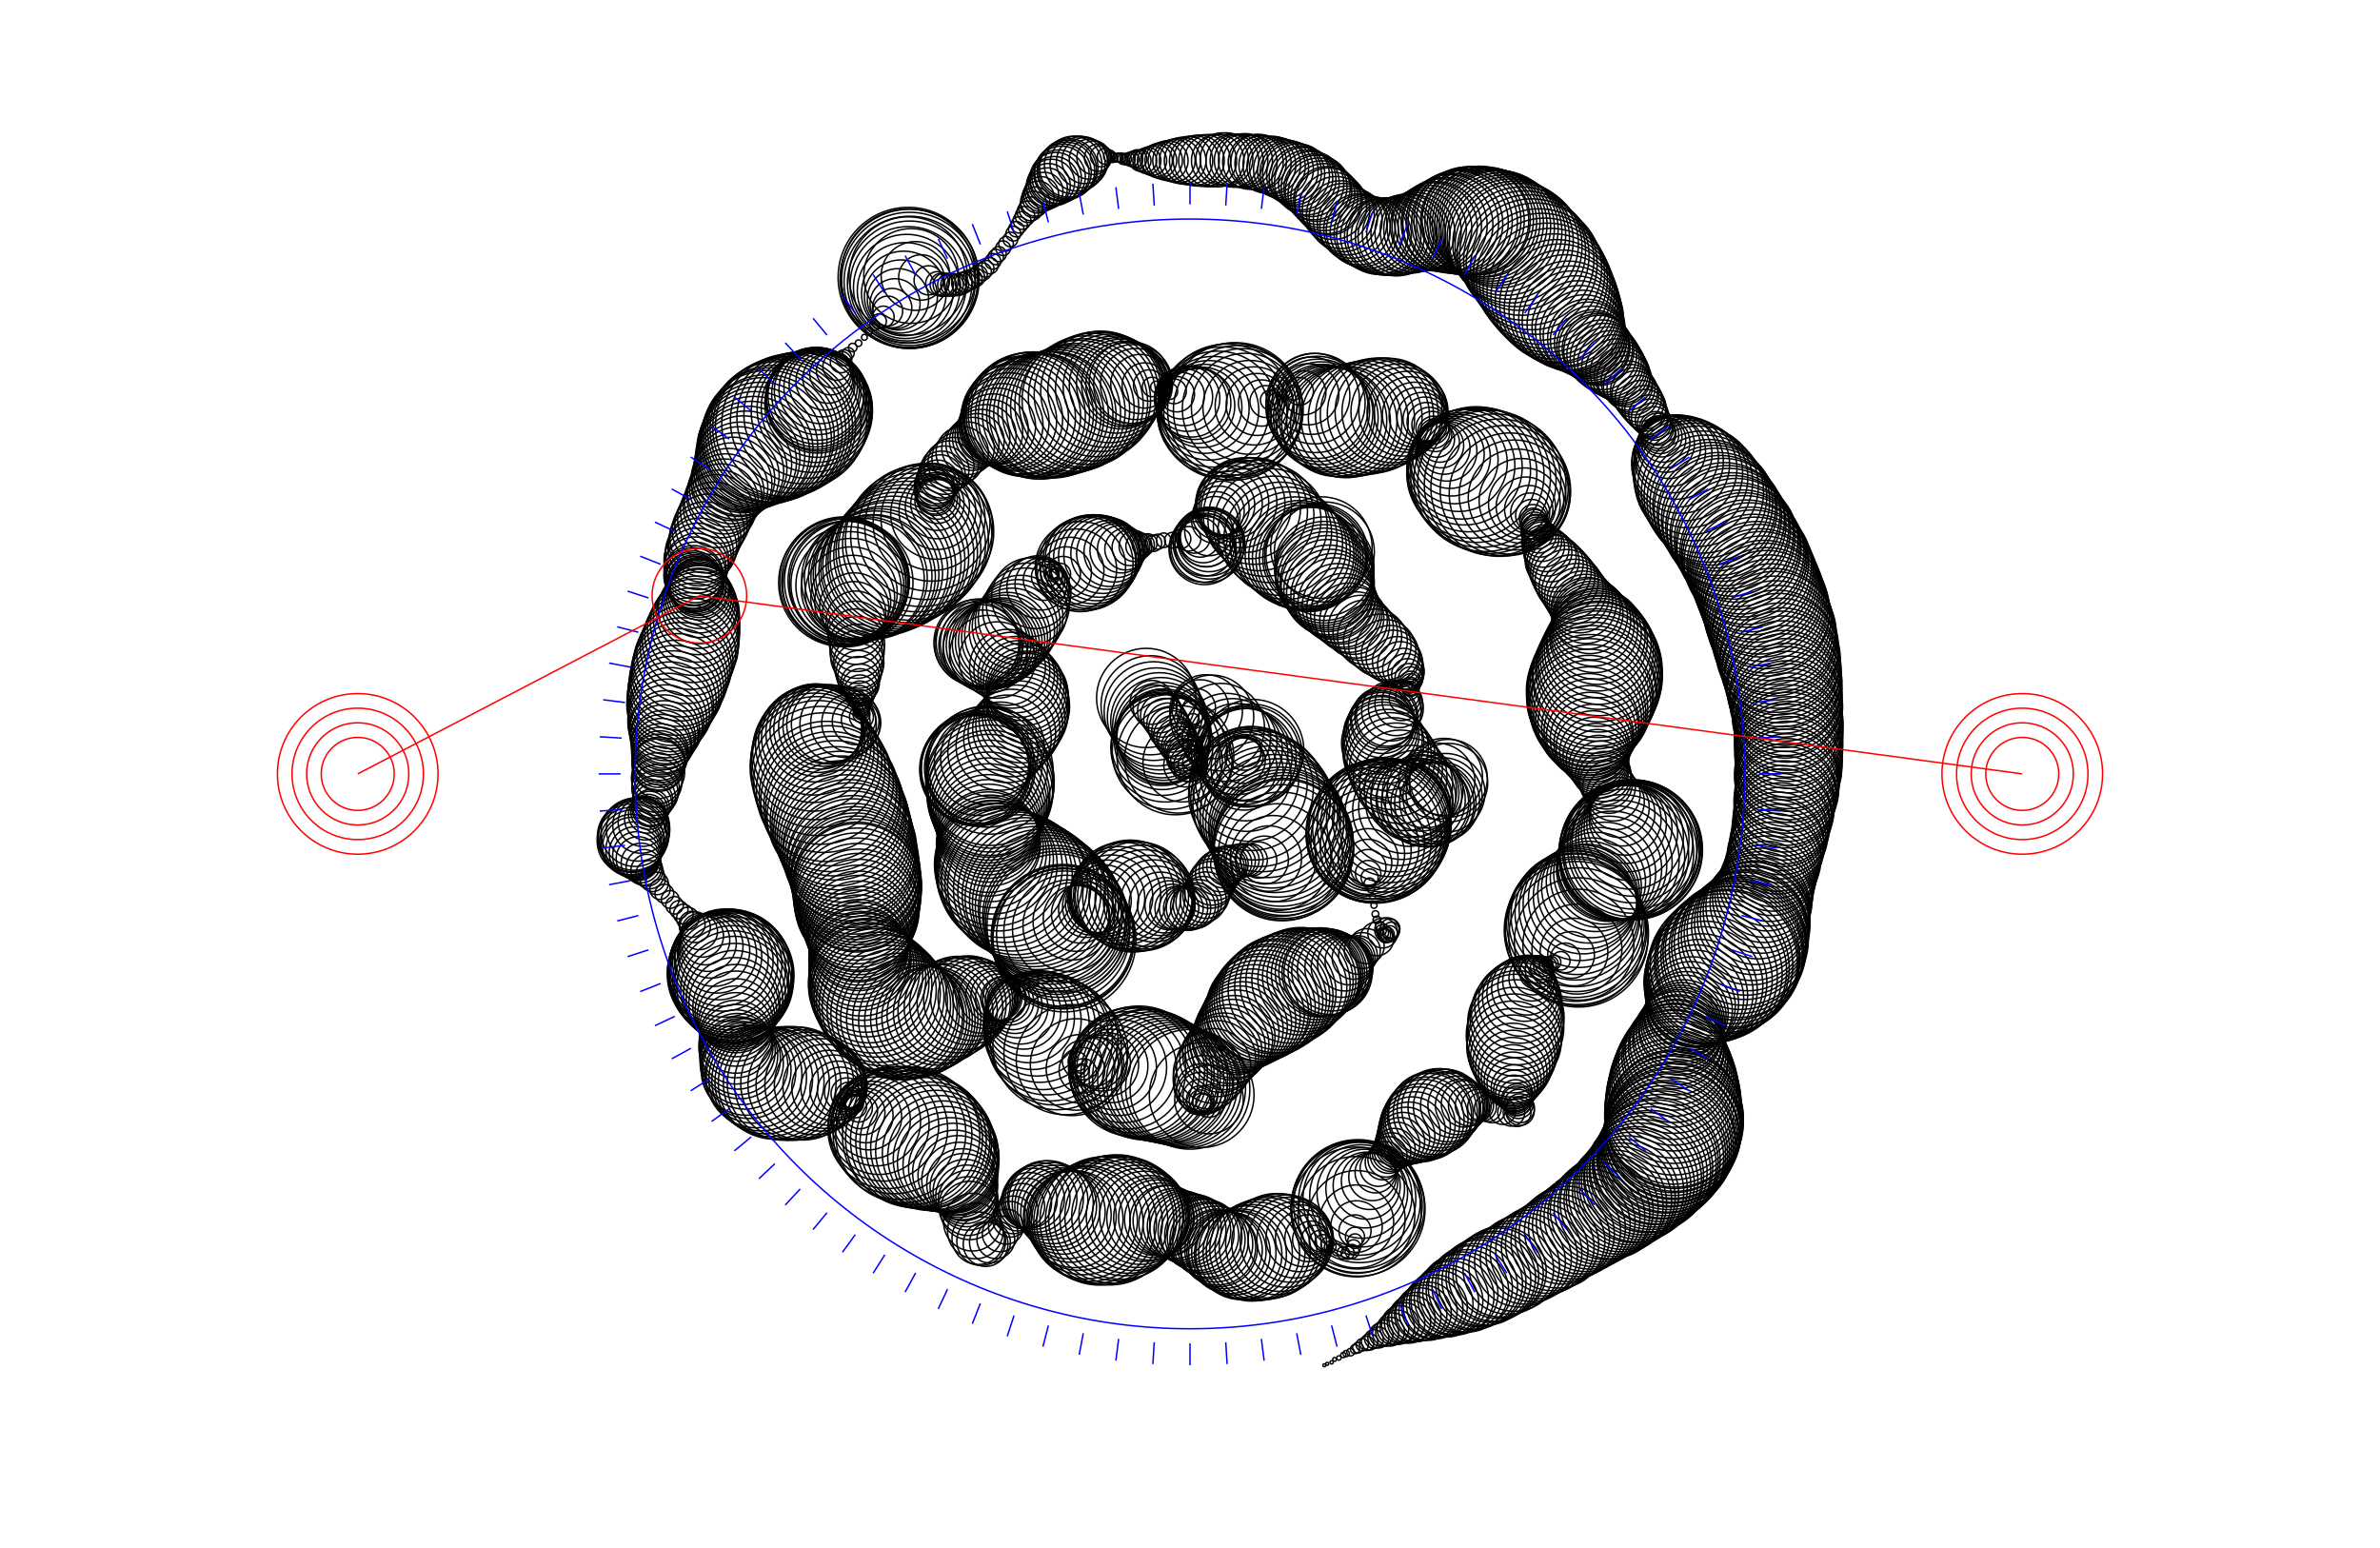 <svg version="1.1" width="1630" height="1060" xmlns="http://www.w3.org/2000/svg">
  <!-- Seed: 6024313497809500442 -->
  <g stroke="black" fill="none">
    <circle cx="817.0" cy="527.0" r="1"/>
    <circle cx="815.0" cy="525.0" r="4.87"/>
    <circle cx="812.0" cy="524.0" r="14.94"/>
    <circle cx="810.0" cy="522.0" r="27.22"/>
    <circle cx="807.0" cy="520.0" r="36.83"/>
    <circle cx="805.0" cy="518.0" r="40"/>
    <circle cx="801.0" cy="515.0" r="39.24"/>
    <circle cx="798.0" cy="512.0" r="37.24"/>
    <circle cx="796.0" cy="510.0" r="34.76"/>
    <circle cx="796.0" cy="508.0" r="32.76"/>
    <circle cx="796.0" cy="506.0" r="32"/>
    <circle cx="797.0" cy="505.0" r="32.05"/>
    <circle cx="797.0" cy="504.0" r="32.19"/>
    <circle cx="797.0" cy="502.0" r="32.41"/>
    <circle cx="796.0" cy="500.0" r="32.69"/>
    <circle cx="795.0" cy="497.0" r="33.0"/>
    <circle cx="794.0" cy="494.0" r="33.31"/>
    <circle cx="792.0" cy="491.0" r="33.59"/>
    <circle cx="790.0" cy="487.0" r="33.81"/>
    <circle cx="788.0" cy="483.0" r="33.95"/>
    <circle cx="785.0" cy="478.0" r="34"/>
    <circle cx="789.0" cy="481.0" r="15"/>
    <circle cx="791.0" cy="484.0" r="14.98"/>
    <circle cx="794.0" cy="487.0" r="14.92"/>
    <circle cx="796.0" cy="490.0" r="14.83"/>
    <circle cx="798.0" cy="493.0" r="14.71"/>
    <circle cx="800.0" cy="496.0" r="14.56"/>
    <circle cx="801.0" cy="499.0" r="14.38"/>
    <circle cx="803.0" cy="501.0" r="14.2"/>
    <circle cx="804.0" cy="504.0" r="14.0"/>
    <circle cx="806.0" cy="506.0" r="13.8"/>
    <circle cx="807.0" cy="509.0" r="13.62"/>
    <circle cx="809.0" cy="511.0" r="13.44"/>
    <circle cx="810.0" cy="513.0" r="13.29"/>
    <circle cx="811.0" cy="515.0" r="13.17"/>
    <circle cx="812.0" cy="517.0" r="13.08"/>
    <circle cx="812.0" cy="519.0" r="13.02"/>
    <circle cx="813.0" cy="520.0" r="13"/>
    <circle cx="814.0" cy="523.0" r="12.5"/>
    <circle cx="815.0" cy="524.0" r="11.12"/>
    <circle cx="816.0" cy="524.0" r="9.11"/>
    <circle cx="817.0" cy="521.0" r="6.89"/>
    <circle cx="817.0" cy="516.0" r="4.88"/>
    <circle cx="817.0" cy="510.0" r="3.5"/>
    <circle cx="816.0" cy="502.0" r="3"/>
    <circle cx="817.0" cy="493.0" r="4.34"/>
    <circle cx="817.0" cy="488.0" r="8.08"/>
    <circle cx="819.0" cy="485.0" r="13.5"/>
    <circle cx="822.0" cy="485.0" r="19.5"/>
    <circle cx="826.0" cy="487.0" r="24.92"/>
    <circle cx="830.0" cy="491.0" r="28.66"/>
    <circle cx="836.0" cy="498.0" r="30"/>
    <circle cx="840.0" cy="505.0" r="30.15"/>
    <circle cx="844.0" cy="509.0" r="30.58"/>
    <circle cx="847.0" cy="513.0" r="31.25"/>
    <circle cx="850.0" cy="516.0" r="32.07"/>
    <circle cx="852.0" cy="518.0" r="32.93"/>
    <circle cx="854.0" cy="519.0" r="33.75"/>
    <circle cx="856.0" cy="518.0" r="34.42"/>
    <circle cx="857.0" cy="517.0" r="34.85"/>
    <circle cx="858.0" cy="514.0" r="35"/>
    <circle cx="853.0" cy="514.0" r="11"/>
    <circle cx="852.0" cy="516.0" r="11.52"/>
    <circle cx="852.0" cy="518.0" r="13.06"/>
    <circle cx="851.0" cy="521.0" r="15.53"/>
    <circle cx="851.0" cy="523.0" r="18.77"/>
    <circle cx="852.0" cy="526.0" r="22.62"/>
    <circle cx="852.0" cy="528.0" r="26.83"/>
    <circle cx="853.0" cy="531.0" r="31.17"/>
    <circle cx="854.0" cy="534.0" r="35.38"/>
    <circle cx="856.0" cy="537.0" r="39.23"/>
    <circle cx="857.0" cy="540.0" r="42.47"/>
    <circle cx="859.0" cy="544.0" r="44.94"/>
    <circle cx="862.0" cy="547.0" r="46.48"/>
    <circle cx="864.0" cy="550.0" r="47"/>
    <circle cx="867.0" cy="554.0" r="47.02"/>
    <circle cx="869.0" cy="558.0" r="47.07"/>
    <circle cx="871.0" cy="561.0" r="47.15"/>
    <circle cx="873.0" cy="564.0" r="47.25"/>
    <circle cx="875.0" cy="567.0" r="47.37"/>
    <circle cx="876.0" cy="570.0" r="47.5"/>
    <circle cx="877.0" cy="573.0" r="47.63"/>
    <circle cx="878.0" cy="575.0" r="47.75"/>
    <circle cx="879.0" cy="577.0" r="47.85"/>
    <circle cx="879.0" cy="579.0" r="47.93"/>
    <circle cx="879.0" cy="581.0" r="47.98"/>
    <circle cx="879.0" cy="582.0" r="48"/>
    <circle cx="878.0" cy="584.0" r="46.59"/>
    <circle cx="877.0" cy="585.0" r="42.58"/>
    <circle cx="875.0" cy="587.0" r="36.58"/>
    <circle cx="872.0" cy="588.0" r="29.5"/>
    <circle cx="869.0" cy="588.0" r="22.42"/>
    <circle cx="866.0" cy="589.0" r="16.42"/>
    <circle cx="862.0" cy="589.0" r="12.41"/>
    <circle cx="857.0" cy="589.0" r="11"/>
    <circle cx="854.0" cy="589.0" r="11.09"/>
    <circle cx="851.0" cy="589.0" r="11.33"/>
    <circle cx="848.0" cy="590.0" r="11.73"/>
    <circle cx="845.0" cy="591.0" r="12.25"/>
    <circle cx="842.0" cy="592.0" r="12.85"/>
    <circle cx="840.0" cy="593.0" r="13.5"/>
    <circle cx="838.0" cy="594.0" r="14.15"/>
    <circle cx="836.0" cy="596.0" r="14.75"/>
    <circle cx="834.0" cy="598.0" r="15.27"/>
    <circle cx="832.0" cy="601.0" r="15.67"/>
    <circle cx="830.0" cy="604.0" r="15.91"/>
    <circle cx="829.0" cy="606.0" r="16"/>
    <circle cx="827.0" cy="610.0" r="15.98"/>
    <circle cx="826.0" cy="613.0" r="15.9"/>
    <circle cx="824.0" cy="616.0" r="15.79"/>
    <circle cx="821.0" cy="618.0" r="15.65"/>
    <circle cx="819.0" cy="620.0" r="15.5"/>
    <circle cx="817.0" cy="621.0" r="15.35"/>
    <circle cx="814.0" cy="622.0" r="15.21"/>
    <circle cx="812.0" cy="622.0" r="15.1"/>
    <circle cx="809.0" cy="622.0" r="15.02"/>
    <circle cx="806.0" cy="622.0" r="15"/>
    <circle cx="803.0" cy="621.0" r="15.47"/>
    <circle cx="801.0" cy="620.0" r="16.83"/>
    <circle cx="798.0" cy="620.0" r="18.97"/>
    <circle cx="795.0" cy="619.0" r="21.72"/>
    <circle cx="792.0" cy="618.0" r="24.86"/>
    <circle cx="790.0" cy="617.0" r="28.14"/>
    <circle cx="787.0" cy="617.0" r="31.28"/>
    <circle cx="784.0" cy="616.0" r="34.03"/>
    <circle cx="782.0" cy="615.0" r="36.17"/>
    <circle cx="779.0" cy="614.0" r="37.53"/>
    <circle cx="776.0" cy="614.0" r="38"/>
    <circle cx="774.0" cy="613.0" r="37.68"/>
    <circle cx="772.0" cy="613.0" r="36.73"/>
    <circle cx="769.0" cy="612.0" r="35.22"/>
    <circle cx="766.0" cy="613.0" r="33.25"/>
    <circle cx="764.0" cy="613.0" r="30.96"/>
    <circle cx="761.0" cy="614.0" r="28.5"/>
    <circle cx="758.0" cy="615.0" r="26.04"/>
    <circle cx="756.0" cy="616.0" r="23.75"/>
    <circle cx="753.0" cy="617.0" r="21.78"/>
    <circle cx="750.0" cy="619.0" r="20.27"/>
    <circle cx="747.0" cy="621.0" r="19.32"/>
    <circle cx="744.0" cy="623.0" r="19"/>
    <circle cx="740.0" cy="626.0" r="19.9"/>
    <circle cx="737.0" cy="629.0" r="22.51"/>
    <circle cx="734.0" cy="631.0" r="26.5"/>
    <circle cx="732.0" cy="634.0" r="31.4"/>
    <circle cx="730.0" cy="636.0" r="36.6"/>
    <circle cx="729.0" cy="638.0" r="41.5"/>
    <circle cx="728.0" cy="640.0" r="45.49"/>
    <circle cx="728.0" cy="641.0" r="48.1"/>
    <circle cx="728.0" cy="642.0" r="49"/>
    <circle cx="729.0" cy="644.0" r="49.0"/>
    <circle cx="728.0" cy="641.0" r="49.0"/>
    <circle cx="725.0" cy="634.0" r="49"/>
    <circle cx="724.0" cy="632.0" r="49.0"/>
    <circle cx="723.0" cy="630.0" r="49.0"/>
    <circle cx="722.0" cy="628.0" r="49.0"/>
    <circle cx="720.0" cy="625.0" r="49.0"/>
    <circle cx="719.0" cy="623.0" r="49.0"/>
    <circle cx="717.0" cy="621.0" r="49.0"/>
    <circle cx="715.0" cy="619.0" r="49.0"/>
    <circle cx="713.0" cy="617.0" r="49.0"/>
    <circle cx="710.0" cy="615.0" r="49.0"/>
    <circle cx="708.0" cy="613.0" r="49.0"/>
    <circle cx="705.0" cy="611.0" r="49.0"/>
    <circle cx="702.0" cy="609.0" r="49.0"/>
    <circle cx="698.0" cy="607.0" r="49"/>
    <circle cx="696.0" cy="605.0" r="48.82"/>
    <circle cx="693.0" cy="603.0" r="48.31"/>
    <circle cx="690.0" cy="601.0" r="47.47"/>
    <circle cx="688.0" cy="599.0" r="46.36"/>
    <circle cx="686.0" cy="597.0" r="45.04"/>
    <circle cx="684.0" cy="594.0" r="43.56"/>
    <circle cx="682.0" cy="592.0" r="42.0"/>
    <circle cx="681.0" cy="589.0" r="40.44"/>
    <circle cx="680.0" cy="587.0" r="38.96"/>
    <circle cx="679.0" cy="584.0" r="37.64"/>
    <circle cx="678.0" cy="581.0" r="36.53"/>
    <circle cx="677.0" cy="578.0" r="35.69"/>
    <circle cx="677.0" cy="576.0" r="35.18"/>
    <circle cx="677.0" cy="572.0" r="35"/>
    <circle cx="677.0" cy="569.0" r="35.13"/>
    <circle cx="677.0" cy="566.0" r="35.52"/>
    <circle cx="677.0" cy="563.0" r="36.13"/>
    <circle cx="677.0" cy="560.0" r="36.94"/>
    <circle cx="677.0" cy="557.0" r="37.9"/>
    <circle cx="677.0" cy="554.0" r="38.96"/>
    <circle cx="677.0" cy="551.0" r="40.04"/>
    <circle cx="677.0" cy="548.0" r="41.1"/>
    <circle cx="677.0" cy="545.0" r="42.06"/>
    <circle cx="678.0" cy="543.0" r="42.87"/>
    <circle cx="678.0" cy="540.0" r="43.48"/>
    <circle cx="678.0" cy="537.0" r="43.87"/>
    <circle cx="678.0" cy="535.0" r="44"/>
    <circle cx="678.0" cy="528.0" r="43.27"/>
    <circle cx="676.0" cy="525.0" r="41.5"/>
    <circle cx="674.0" cy="524.0" r="39.73"/>
    <circle cx="670.0" cy="526.0" r="39"/>
    <circle cx="669.0" cy="527.0" r="38.78"/>
    <circle cx="668.0" cy="527.0" r="38.14"/>
    <circle cx="668.0" cy="527.0" r="37.15"/>
    <circle cx="669.0" cy="526.0" r="35.89"/>
    <circle cx="670.0" cy="524.0" r="34.5"/>
    <circle cx="673.0" cy="522.0" r="33.11"/>
    <circle cx="676.0" cy="519.0" r="31.85"/>
    <circle cx="680.0" cy="515.0" r="30.86"/>
    <circle cx="685.0" cy="511.0" r="30.22"/>
    <circle cx="690.0" cy="506.0" r="30"/>
    <circle cx="693.0" cy="502.0" r="29.97"/>
    <circle cx="696.0" cy="499.0" r="29.86"/>
    <circle cx="698.0" cy="496.0" r="29.7"/>
    <circle cx="700.0" cy="493.0" r="29.48"/>
    <circle cx="702.0" cy="490.0" r="29.21"/>
    <circle cx="703.0" cy="487.0" r="28.89"/>
    <circle cx="704.0" cy="484.0" r="28.55"/>
    <circle cx="704.0" cy="481.0" r="28.18"/>
    <circle cx="704.0" cy="478.0" r="27.82"/>
    <circle cx="704.0" cy="475.0" r="27.45"/>
    <circle cx="703.0" cy="473.0" r="27.11"/>
    <circle cx="702.0" cy="470.0" r="26.79"/>
    <circle cx="700.0" cy="467.0" r="26.52"/>
    <circle cx="698.0" cy="465.0" r="26.3"/>
    <circle cx="696.0" cy="462.0" r="26.14"/>
    <circle cx="693.0" cy="459.0" r="26.03"/>
    <circle cx="690.0" cy="457.0" r="26"/>
    <circle cx="683.0" cy="452.0" r="26.15"/>
    <circle cx="677.0" cy="448.0" r="26.59"/>
    <circle cx="673.0" cy="445.0" r="27.23"/>
    <circle cx="671.0" cy="442.0" r="28.0"/>
    <circle cx="669.0" cy="441.0" r="28.77"/>
    <circle cx="669.0" cy="440.0" r="29.41"/>
    <circle cx="671.0" cy="440.0" r="29.85"/>
    <circle cx="674.0" cy="441.0" r="30"/>
    <circle cx="676.0" cy="442.0" r="29.99"/>
    <circle cx="678.0" cy="442.0" r="29.94"/>
    <circle cx="680.0" cy="442.0" r="29.87"/>
    <circle cx="682.0" cy="441.0" r="29.78"/>
    <circle cx="684.0" cy="440.0" r="29.68"/>
    <circle cx="686.0" cy="439.0" r="29.56"/>
    <circle cx="688.0" cy="437.0" r="29.44"/>
    <circle cx="690.0" cy="435.0" r="29.32"/>
    <circle cx="693.0" cy="432.0" r="29.22"/>
    <circle cx="695.0" cy="429.0" r="29.13"/>
    <circle cx="697.0" cy="426.0" r="29.06"/>
    <circle cx="699.0" cy="423.0" r="29.01"/>
    <circle cx="702.0" cy="418.0" r="29"/>
    <circle cx="704.0" cy="414.0" r="28.47"/>
    <circle cx="706.0" cy="409.0" r="26.94"/>
    <circle cx="709.0" cy="406.0" r="24.51"/>
    <circle cx="711.0" cy="402.0" r="21.4"/>
    <circle cx="713.0" cy="400.0" r="17.85"/>
    <circle cx="715.0" cy="397.0" r="14.15"/>
    <circle cx="717.0" cy="395.0" r="10.6"/>
    <circle cx="718.0" cy="394.0" r="7.49"/>
    <circle cx="720.0" cy="393.0" r="5.06"/>
    <circle cx="721.0" cy="393.0" r="3.53"/>
    <circle cx="722.0" cy="393.0" r="3"/>
    <circle cx="724.0" cy="393.0" r="4.1"/>
    <circle cx="726.0" cy="393.0" r="7.25"/>
    <circle cx="728.0" cy="393.0" r="11.95"/>
    <circle cx="730.0" cy="392.0" r="17.5"/>
    <circle cx="733.0" cy="391.0" r="23.05"/>
    <circle cx="737.0" cy="390.0" r="27.75"/>
    <circle cx="740.0" cy="388.0" r="30.9"/>
    <circle cx="744.0" cy="386.0" r="32"/>
    <circle cx="746.0" cy="385.0" r="31.83"/>
    <circle cx="747.0" cy="384.0" r="31.34"/>
    <circle cx="749.0" cy="383.0" r="30.53"/>
    <circle cx="751.0" cy="382.0" r="29.42"/>
    <circle cx="753.0" cy="381.0" r="28.05"/>
    <circle cx="755.0" cy="380.0" r="26.44"/>
    <circle cx="758.0" cy="379.0" r="24.63"/>
    <circle cx="760.0" cy="379.0" r="22.67"/>
    <circle cx="763.0" cy="378.0" r="20.61"/>
    <circle cx="765.0" cy="377.0" r="18.5"/>
    <circle cx="768.0" cy="376.0" r="16.39"/>
    <circle cx="771.0" cy="376.0" r="14.33"/>
    <circle cx="774.0" cy="375.0" r="12.37"/>
    <circle cx="777.0" cy="374.0" r="10.56"/>
    <circle cx="780.0" cy="374.0" r="8.95"/>
    <circle cx="783.0" cy="373.0" r="7.58"/>
    <circle cx="786.0" cy="372.0" r="6.47"/>
    <circle cx="790.0" cy="372.0" r="5.66"/>
    <circle cx="793.0" cy="371.0" r="5.17"/>
    <circle cx="797.0" cy="370.0" r="5"/>
    <circle cx="803.0" cy="370.0" r="5.41"/>
    <circle cx="809.0" cy="369.0" r="6.59"/>
    <circle cx="814.0" cy="369.0" r="8.45"/>
    <circle cx="818.0" cy="368.0" r="10.85"/>
    <circle cx="822.0" cy="368.0" r="13.58"/>
    <circle cx="824.0" cy="369.0" r="16.42"/>
    <circle cx="826.0" cy="369.0" r="19.15"/>
    <circle cx="828.0" cy="370.0" r="21.55"/>
    <circle cx="828.0" cy="371.0" r="23.41"/>
    <circle cx="828.0" cy="372.0" r="24.59"/>
    <circle cx="827.0" cy="374.0" r="25"/>
    <circle cx="825.0" cy="376.0" r="24.4"/>
    <circle cx="824.0" cy="376.0" r="22.75"/>
    <circle cx="825.0" cy="374.0" r="20.5"/>
    <circle cx="826.0" cy="370.0" r="18.25"/>
    <circle cx="828.0" cy="364.0" r="16.6"/>
    <circle cx="832.0" cy="356.0" r="16"/>
    <circle cx="833.0" cy="353.0" r="16.29"/>
    <circle cx="835.0" cy="350.0" r="17.14"/>
    <circle cx="837.0" cy="348.0" r="18.51"/>
    <circle cx="839.0" cy="346.0" r="20.33"/>
    <circle cx="842.0" cy="345.0" r="22.51"/>
    <circle cx="844.0" cy="344.0" r="24.94"/>
    <circle cx="847.0" cy="344.0" r="27.5"/>
    <circle cx="850.0" cy="345.0" r="30.06"/>
    <circle cx="852.0" cy="346.0" r="32.49"/>
    <circle cx="856.0" cy="348.0" r="34.67"/>
    <circle cx="859.0" cy="350.0" r="36.49"/>
    <circle cx="862.0" cy="353.0" r="37.86"/>
    <circle cx="866.0" cy="356.0" r="38.71"/>
    <circle cx="870.0" cy="360.0" r="39"/>
    <circle cx="873.0" cy="365.0" r="38.94"/>
    <circle cx="877.0" cy="369.0" r="38.77"/>
    <circle cx="881.0" cy="372.0" r="38.5"/>
    <circle cx="884.0" cy="375.0" r="38.14"/>
    <circle cx="887.0" cy="378.0" r="37.71"/>
    <circle cx="890.0" cy="380.0" r="37.24"/>
    <circle cx="892.0" cy="381.0" r="36.76"/>
    <circle cx="894.0" cy="382.0" r="36.29"/>
    <circle cx="896.0" cy="383.0" r="35.86"/>
    <circle cx="898.0" cy="383.0" r="35.5"/>
    <circle cx="900.0" cy="382.0" r="35.23"/>
    <circle cx="901.0" cy="381.0" r="35.06"/>
    <circle cx="902.0" cy="380.0" r="35"/>
    <circle cx="905.0" cy="375.0" r="34.75"/>
    <circle cx="907.0" cy="378.0" r="34.25"/>
    <circle cx="907.0" cy="388.0" r="34"/>
    <circle cx="907.0" cy="391.0" r="33.93"/>
    <circle cx="907.0" cy="393.0" r="33.71"/>
    <circle cx="907.0" cy="395.0" r="33.35"/>
    <circle cx="908.0" cy="397.0" r="32.85"/>
    <circle cx="909.0" cy="399.0" r="32.24"/>
    <circle cx="909.0" cy="401.0" r="31.53"/>
    <circle cx="910.0" cy="404.0" r="30.72"/>
    <circle cx="911.0" cy="406.0" r="29.85"/>
    <circle cx="913.0" cy="408.0" r="28.94"/>
    <circle cx="914.0" cy="410.0" r="28.0"/>
    <circle cx="916.0" cy="413.0" r="27.06"/>
    <circle cx="918.0" cy="415.0" r="26.15"/>
    <circle cx="920.0" cy="418.0" r="25.28"/>
    <circle cx="922.0" cy="420.0" r="24.47"/>
    <circle cx="924.0" cy="423.0" r="23.76"/>
    <circle cx="927.0" cy="425.0" r="23.15"/>
    <circle cx="929.0" cy="428.0" r="22.65"/>
    <circle cx="932.0" cy="430.0" r="22.29"/>
    <circle cx="935.0" cy="433.0" r="22.07"/>
    <circle cx="938.0" cy="436.0" r="22"/>
    <circle cx="942.0" cy="439.0" r="21.85"/>
    <circle cx="945.0" cy="442.0" r="21.39"/>
    <circle cx="949.0" cy="445.0" r="20.65"/>
    <circle cx="952.0" cy="448.0" r="19.66"/>
    <circle cx="954.0" cy="450.0" r="18.44"/>
    <circle cx="957.0" cy="453.0" r="17.06"/>
    <circle cx="959.0" cy="455.0" r="15.56"/>
    <circle cx="961.0" cy="458.0" r="14.0"/>
    <circle cx="963.0" cy="460.0" r="12.44"/>
    <circle cx="964.0" cy="462.0" r="10.94"/>
    <circle cx="965.0" cy="464.0" r="9.56"/>
    <circle cx="966.0" cy="465.0" r="8.34"/>
    <circle cx="966.0" cy="467.0" r="7.35"/>
    <circle cx="966.0" cy="468.0" r="6.61"/>
    <circle cx="966.0" cy="470.0" r="6.15"/>
    <circle cx="966.0" cy="471.0" r="6"/>
    <circle cx="965.0" cy="473.0" r="6.57"/>
    <circle cx="964.0" cy="476.0" r="8.2"/>
    <circle cx="962.0" cy="478.0" r="10.63"/>
    <circle cx="960.0" cy="480.0" r="13.5"/>
    <circle cx="958.0" cy="482.0" r="16.37"/>
    <circle cx="956.0" cy="485.0" r="18.8"/>
    <circle cx="953.0" cy="487.0" r="20.43"/>
    <circle cx="950.0" cy="490.0" r="21"/>
    <circle cx="949.0" cy="491.0" r="21.12"/>
    <circle cx="947.0" cy="492.0" r="21.48"/>
    <circle cx="947.0" cy="494.0" r="22.05"/>
    <circle cx="946.0" cy="496.0" r="22.82"/>
    <circle cx="946.0" cy="498.0" r="23.75"/>
    <circle cx="946.0" cy="501.0" r="24.8"/>
    <circle cx="946.0" cy="503.0" r="25.93"/>
    <circle cx="947.0" cy="506.0" r="27.07"/>
    <circle cx="947.0" cy="509.0" r="28.2"/>
    <circle cx="949.0" cy="512.0" r="29.25"/>
    <circle cx="950.0" cy="516.0" r="30.18"/>
    <circle cx="952.0" cy="519.0" r="30.95"/>
    <circle cx="954.0" cy="523.0" r="31.52"/>
    <circle cx="956.0" cy="527.0" r="31.88"/>
    <circle cx="959.0" cy="532.0" r="32"/>
    <circle cx="963.0" cy="537.0" r="31.9"/>
    <circle cx="966.0" cy="542.0" r="31.6"/>
    <circle cx="970.0" cy="545.0" r="31.14"/>
    <circle cx="973.0" cy="548.0" r="30.54"/>
    <circle cx="976.0" cy="550.0" r="29.86"/>
    <circle cx="978.0" cy="551.0" r="29.14"/>
    <circle cx="981.0" cy="551.0" r="28.46"/>
    <circle cx="983.0" cy="550.0" r="27.86"/>
    <circle cx="986.0" cy="549.0" r="27.4"/>
    <circle cx="988.0" cy="546.0" r="27.1"/>
    <circle cx="990.0" cy="543.0" r="27"/>
    <circle cx="992.0" cy="536.0" r="26.9"/>
    <circle cx="992.0" cy="533.0" r="26.65"/>
    <circle cx="989.0" cy="532.0" r="26.35"/>
    <circle cx="984.0" cy="535.0" r="26.1"/>
    <circle cx="976.0" cy="541.0" r="26"/>
    <circle cx="973.0" cy="543.0" r="26.24"/>
    <circle cx="970.0" cy="546.0" r="26.95"/>
    <circle cx="967.0" cy="548.0" r="28.1"/>
    <circle cx="965.0" cy="550.0" r="29.64"/>
    <circle cx="962.0" cy="553.0" r="31.5"/>
    <circle cx="960.0" cy="555.0" r="33.6"/>
    <circle cx="957.0" cy="557.0" r="35.85"/>
    <circle cx="955.0" cy="559.0" r="38.15"/>
    <circle cx="953.0" cy="560.0" r="40.4"/>
    <circle cx="951.0" cy="562.0" r="42.5"/>
    <circle cx="949.0" cy="564.0" r="44.36"/>
    <circle cx="948.0" cy="565.0" r="45.9"/>
    <circle cx="946.0" cy="567.0" r="47.05"/>
    <circle cx="944.0" cy="568.0" r="47.76"/>
    <circle cx="943.0" cy="570.0" r="48"/>
    <circle cx="942.0" cy="571.0" r="47.56"/>
    <circle cx="941.0" cy="572.0" r="46.25"/>
    <circle cx="940.0" cy="574.0" r="44.12"/>
    <circle cx="939.0" cy="576.0" r="41.26"/>
    <circle cx="938.0" cy="578.0" r="37.78"/>
    <circle cx="938.0" cy="580.0" r="33.8"/>
    <circle cx="937.0" cy="583.0" r="29.49"/>
    <circle cx="937.0" cy="585.0" r="25.0"/>
    <circle cx="937.0" cy="588.0" r="20.51"/>
    <circle cx="937.0" cy="591.0" r="16.2"/>
    <circle cx="937.0" cy="594.0" r="12.22"/>
    <circle cx="937.0" cy="598.0" r="8.74"/>
    <circle cx="938.0" cy="601.0" r="5.88"/>
    <circle cx="938.0" cy="605.0" r="3.75"/>
    <circle cx="939.0" cy="609.0" r="2.44"/>
    <circle cx="940.0" cy="614.0" r="2"/>
    <circle cx="941.0" cy="620.0" r="2.07"/>
    <circle cx="942.0" cy="626.0" r="2.29"/>
    <circle cx="943.0" cy="630.0" r="2.62"/>
    <circle cx="945.0" cy="634.0" r="3.04"/>
    <circle cx="946.0" cy="637.0" r="3.5"/>
    <circle cx="947.0" cy="639.0" r="3.96"/>
    <circle cx="948.0" cy="640.0" r="4.38"/>
    <circle cx="949.0" cy="641.0" r="4.71"/>
    <circle cx="950.0" cy="640.0" r="4.93"/>
    <circle cx="952.0" cy="639.0" r="5"/>
    <circle cx="953.0" cy="637.0" r="5.47"/>
    <circle cx="952.0" cy="636.0" r="6.75"/>
    <circle cx="950.0" cy="637.0" r="8.5"/>
    <circle cx="947.0" cy="639.0" r="10.25"/>
    <circle cx="943.0" cy="643.0" r="11.53"/>
    <circle cx="936.0" cy="648.0" r="12"/>
    <circle cx="933.0" cy="651.0" r="12.31"/>
    <circle cx="930.0" cy="654.0" r="13.21"/>
    <circle cx="927.0" cy="656.0" r="14.64"/>
    <circle cx="924.0" cy="658.0" r="16.5"/>
    <circle cx="921.0" cy="660.0" r="18.67"/>
    <circle cx="919.0" cy="662.0" r="21.0"/>
    <circle cx="917.0" cy="663.0" r="23.33"/>
    <circle cx="914.0" cy="664.0" r="25.5"/>
    <circle cx="912.0" cy="665.0" r="27.36"/>
    <circle cx="911.0" cy="666.0" r="28.79"/>
    <circle cx="909.0" cy="666.0" r="29.69"/>
    <circle cx="908.0" cy="666.0" r="30"/>
    <circle cx="906.0" cy="666.0" r="30.15"/>
    <circle cx="904.0" cy="666.0" r="30.6"/>
    <circle cx="902.0" cy="667.0" r="31.32"/>
    <circle cx="900.0" cy="668.0" r="32.25"/>
    <circle cx="898.0" cy="669.0" r="33.34"/>
    <circle cx="896.0" cy="670.0" r="34.5"/>
    <circle cx="893.0" cy="671.0" r="35.66"/>
    <circle cx="890.0" cy="672.0" r="36.75"/>
    <circle cx="887.0" cy="674.0" r="37.68"/>
    <circle cx="884.0" cy="676.0" r="38.4"/>
    <circle cx="880.0" cy="678.0" r="38.85"/>
    <circle cx="876.0" cy="680.0" r="39"/>
    <circle cx="874.0" cy="682.0" r="38.93"/>
    <circle cx="872.0" cy="683.0" r="38.74"/>
    <circle cx="870.0" cy="685.0" r="38.41"/>
    <circle cx="868.0" cy="686.0" r="37.97"/>
    <circle cx="866.0" cy="688.0" r="37.41"/>
    <circle cx="864.0" cy="690.0" r="36.76"/>
    <circle cx="862.0" cy="691.0" r="36.01"/>
    <circle cx="861.0" cy="693.0" r="35.2"/>
    <circle cx="859.0" cy="695.0" r="34.33"/>
    <circle cx="857.0" cy="697.0" r="33.43"/>
    <circle cx="855.0" cy="699.0" r="32.5"/>
    <circle cx="853.0" cy="701.0" r="31.57"/>
    <circle cx="851.0" cy="703.0" r="30.67"/>
    <circle cx="849.0" cy="705.0" r="29.8"/>
    <circle cx="847.0" cy="707.0" r="28.99"/>
    <circle cx="845.0" cy="710.0" r="28.24"/>
    <circle cx="844.0" cy="712.0" r="27.59"/>
    <circle cx="842.0" cy="715.0" r="27.03"/>
    <circle cx="840.0" cy="717.0" r="26.59"/>
    <circle cx="838.0" cy="720.0" r="26.26"/>
    <circle cx="836.0" cy="722.0" r="26.07"/>
    <circle cx="834.0" cy="725.0" r="26"/>
    <circle cx="831.0" cy="730.0" r="25.59"/>
    <circle cx="828.0" cy="735.0" r="24.41"/>
    <circle cx="826.0" cy="739.0" r="22.55"/>
    <circle cx="824.0" cy="743.0" r="20.15"/>
    <circle cx="823.0" cy="746.0" r="17.42"/>
    <circle cx="822.0" cy="749.0" r="14.58"/>
    <circle cx="822.0" cy="751.0" r="11.85"/>
    <circle cx="822.0" cy="753.0" r="9.45"/>
    <circle cx="822.0" cy="754.0" r="7.59"/>
    <circle cx="823.0" cy="755.0" r="6.41"/>
    <circle cx="825.0" cy="755.0" r="6"/>
    <circle cx="828.0" cy="754.0" r="11.13"/>
    <circle cx="828.0" cy="753.0" r="23.5"/>
    <circle cx="823.0" cy="750.0" r="35.87"/>
    <circle cx="815.0" cy="746.0" r="41"/>
    <circle cx="812.0" cy="745.0" r="41.06"/>
    <circle cx="809.0" cy="744.0" r="41.23"/>
    <circle cx="806.0" cy="743.0" r="41.5"/>
    <circle cx="803.0" cy="742.0" r="41.86"/>
    <circle cx="800.0" cy="741.0" r="42.29"/>
    <circle cx="798.0" cy="740.0" r="42.76"/>
    <circle cx="795.0" cy="739.0" r="43.24"/>
    <circle cx="792.0" cy="738.0" r="43.71"/>
    <circle cx="790.0" cy="737.0" r="44.14"/>
    <circle cx="787.0" cy="736.0" r="44.5"/>
    <circle cx="785.0" cy="736.0" r="44.77"/>
    <circle cx="782.0" cy="735.0" r="44.94"/>
    <circle cx="780.0" cy="734.0" r="45"/>
    <circle cx="777.0" cy="734.0" r="44.43"/>
    <circle cx="775.0" cy="733.0" r="42.78"/>
    <circle cx="772.0" cy="733.0" r="40.17"/>
    <circle cx="769.0" cy="732.0" r="36.82"/>
    <circle cx="766.0" cy="731.0" r="32.99"/>
    <circle cx="763.0" cy="731.0" r="29.01"/>
    <circle cx="761.0" cy="730.0" r="25.18"/>
    <circle cx="758.0" cy="729.0" r="21.83"/>
    <circle cx="755.0" cy="728.0" r="19.22"/>
    <circle cx="752.0" cy="728.0" r="17.57"/>
    <circle cx="749.0" cy="727.0" r="17"/>
    <circle cx="741.0" cy="726.0" r="13.5"/>
    <circle cx="738.0" cy="727.0" r="6.5"/>
    <circle cx="740.0" cy="732.0" r="3"/>
    <circle cx="741.0" cy="733.0" r="4.56"/>
    <circle cx="742.0" cy="734.0" r="9.0"/>
    <circle cx="741.0" cy="733.0" r="15.65"/>
    <circle cx="740.0" cy="732.0" r="23.5"/>
    <circle cx="737.0" cy="729.0" r="31.35"/>
    <circle cx="734.0" cy="726.0" r="38.0"/>
    <circle cx="730.0" cy="721.0" r="42.44"/>
    <circle cx="724.0" cy="716.0" r="44"/>
    <circle cx="722.0" cy="713.0" r="43.75"/>
    <circle cx="719.0" cy="711.0" r="43.02"/>
    <circle cx="717.0" cy="708.0" r="41.83"/>
    <circle cx="714.0" cy="706.0" r="40.22"/>
    <circle cx="712.0" cy="703.0" r="38.24"/>
    <circle cx="710.0" cy="701.0" r="35.96"/>
    <circle cx="707.0" cy="699.0" r="33.47"/>
    <circle cx="705.0" cy="697.0" r="30.84"/>
    <circle cx="703.0" cy="695.0" r="28.16"/>
    <circle cx="701.0" cy="693.0" r="25.53"/>
    <circle cx="699.0" cy="692.0" r="23.04"/>
    <circle cx="697.0" cy="690.0" r="20.76"/>
    <circle cx="695.0" cy="689.0" r="18.78"/>
    <circle cx="694.0" cy="688.0" r="17.17"/>
    <circle cx="692.0" cy="686.0" r="15.98"/>
    <circle cx="690.0" cy="685.0" r="15.25"/>
    <circle cx="688.0" cy="684.0" r="15"/>
    <circle cx="687.0" cy="684.0" r="15.24"/>
    <circle cx="684.0" cy="683.0" r="15.94"/>
    <circle cx="682.0" cy="682.0" r="17.07"/>
    <circle cx="680.0" cy="682.0" r="18.58"/>
    <circle cx="677.0" cy="682.0" r="20.38"/>
    <circle cx="675.0" cy="682.0" r="22.39"/>
    <circle cx="672.0" cy="683.0" r="24.5"/>
    <circle cx="669.0" cy="683.0" r="26.61"/>
    <circle cx="666.0" cy="684.0" r="28.62"/>
    <circle cx="663.0" cy="685.0" r="30.42"/>
    <circle cx="660.0" cy="687.0" r="31.93"/>
    <circle cx="656.0" cy="688.0" r="33.06"/>
    <circle cx="653.0" cy="690.0" r="33.76"/>
    <circle cx="649.0" cy="692.0" r="34"/>
    <circle cx="646.0" cy="694.0" r="34.12"/>
    <circle cx="642.0" cy="695.0" r="34.48"/>
    <circle cx="639.0" cy="697.0" r="35.05"/>
    <circle cx="636.0" cy="698.0" r="35.82"/>
    <circle cx="633.0" cy="698.0" r="36.75"/>
    <circle cx="630.0" cy="699.0" r="37.8"/>
    <circle cx="627.0" cy="699.0" r="38.93"/>
    <circle cx="624.0" cy="698.0" r="40.07"/>
    <circle cx="621.0" cy="698.0" r="41.2"/>
    <circle cx="618.0" cy="697.0" r="42.25"/>
    <circle cx="616.0" cy="696.0" r="43.18"/>
    <circle cx="613.0" cy="694.0" r="43.95"/>
    <circle cx="611.0" cy="692.0" r="44.52"/>
    <circle cx="608.0" cy="690.0" r="44.88"/>
    <circle cx="606.0" cy="688.0" r="45"/>
    <circle cx="604.0" cy="685.0" r="44.88"/>
    <circle cx="602.0" cy="683.0" r="44.52"/>
    <circle cx="600.0" cy="680.0" r="43.95"/>
    <circle cx="598.0" cy="678.0" r="43.18"/>
    <circle cx="596.0" cy="675.0" r="42.25"/>
    <circle cx="595.0" cy="673.0" r="41.2"/>
    <circle cx="594.0" cy="670.0" r="40.07"/>
    <circle cx="593.0" cy="668.0" r="38.93"/>
    <circle cx="592.0" cy="665.0" r="37.8"/>
    <circle cx="591.0" cy="662.0" r="36.75"/>
    <circle cx="590.0" cy="660.0" r="35.82"/>
    <circle cx="589.0" cy="657.0" r="35.05"/>
    <circle cx="589.0" cy="655.0" r="34.48"/>
    <circle cx="589.0" cy="652.0" r="34.12"/>
    <circle cx="588.0" cy="650.0" r="34"/>
    <circle cx="588.0" cy="647.0" r="34.11"/>
    <circle cx="588.0" cy="644.0" r="34.43"/>
    <circle cx="588.0" cy="642.0" r="34.95"/>
    <circle cx="588.0" cy="639.0" r="35.65"/>
    <circle cx="588.0" cy="636.0" r="36.5"/>
    <circle cx="588.0" cy="634.0" r="37.45"/>
    <circle cx="588.0" cy="631.0" r="38.48"/>
    <circle cx="588.0" cy="628.0" r="39.52"/>
    <circle cx="588.0" cy="625.0" r="40.55"/>
    <circle cx="588.0" cy="623.0" r="41.5"/>
    <circle cx="587.0" cy="620.0" r="42.35"/>
    <circle cx="587.0" cy="617.0" r="43.05"/>
    <circle cx="587.0" cy="614.0" r="43.57"/>
    <circle cx="587.0" cy="611.0" r="43.89"/>
    <circle cx="587.0" cy="608.0" r="44"/>
    <circle cx="587.0" cy="607.0" r="44.02"/>
    <circle cx="587.0" cy="605.0" r="44.06"/>
    <circle cx="586.0" cy="603.0" r="44.14"/>
    <circle cx="586.0" cy="601.0" r="44.25"/>
    <circle cx="586.0" cy="599.0" r="44.38"/>
    <circle cx="585.0" cy="597.0" r="44.54"/>
    <circle cx="585.0" cy="595.0" r="44.73"/>
    <circle cx="584.0" cy="592.0" r="44.93"/>
    <circle cx="584.0" cy="590.0" r="45.15"/>
    <circle cx="583.0" cy="587.0" r="45.38"/>
    <circle cx="582.0" cy="585.0" r="45.63"/>
    <circle cx="582.0" cy="582.0" r="45.87"/>
    <circle cx="581.0" cy="580.0" r="46.13"/>
    <circle cx="580.0" cy="577.0" r="46.37"/>
    <circle cx="579.0" cy="574.0" r="46.62"/>
    <circle cx="578.0" cy="571.0" r="46.85"/>
    <circle cx="577.0" cy="568.0" r="47.07"/>
    <circle cx="576.0" cy="565.0" r="47.27"/>
    <circle cx="575.0" cy="562.0" r="47.46"/>
    <circle cx="573.0" cy="559.0" r="47.62"/>
    <circle cx="572.0" cy="555.0" r="47.75"/>
    <circle cx="571.0" cy="552.0" r="47.86"/>
    <circle cx="569.0" cy="549.0" r="47.94"/>
    <circle cx="568.0" cy="545.0" r="47.98"/>
    <circle cx="566.0" cy="542.0" r="48"/>
    <circle cx="564.0" cy="536.0" r="47.8"/>
    <circle cx="562.0" cy="531.0" r="47.2"/>
    <circle cx="560.0" cy="526.0" r="46.23"/>
    <circle cx="559.0" cy="522.0" r="44.92"/>
    <circle cx="558.0" cy="518.0" r="43.33"/>
    <circle cx="557.0" cy="514.0" r="41.52"/>
    <circle cx="557.0" cy="510.0" r="39.55"/>
    <circle cx="557.0" cy="507.0" r="37.5"/>
    <circle cx="557.0" cy="505.0" r="35.45"/>
    <circle cx="558.0" cy="502.0" r="33.48"/>
    <circle cx="559.0" cy="500.0" r="31.67"/>
    <circle cx="560.0" cy="499.0" r="30.08"/>
    <circle cx="562.0" cy="498.0" r="28.77"/>
    <circle cx="564.0" cy="497.0" r="27.8"/>
    <circle cx="566.0" cy="496.0" r="27.2"/>
    <circle cx="569.0" cy="496.0" r="27"/>
    <circle cx="574.0" cy="496.0" r="26.16"/>
    <circle cx="579.0" cy="495.0" r="23.78"/>
    <circle cx="583.0" cy="495.0" r="20.21"/>
    <circle cx="586.0" cy="494.0" r="16.0"/>
    <circle cx="588.0" cy="493.0" r="11.79"/>
    <circle cx="590.0" cy="491.0" r="8.22"/>
    <circle cx="590.0" cy="489.0" r="5.84"/>
    <circle cx="590.0" cy="488.0" r="5"/>
    <circle cx="590.0" cy="486.0" r="5.11"/>
    <circle cx="590.0" cy="485.0" r="5.42"/>
    <circle cx="590.0" cy="484.0" r="5.94"/>
    <circle cx="590.0" cy="482.0" r="6.64"/>
    <circle cx="590.0" cy="480.0" r="7.5"/>
    <circle cx="589.0" cy="478.0" r="8.5"/>
    <circle cx="589.0" cy="476.0" r="9.61"/>
    <circle cx="589.0" cy="473.0" r="10.78"/>
    <circle cx="589.0" cy="470.0" r="12.0"/>
    <circle cx="589.0" cy="468.0" r="13.22"/>
    <circle cx="588.0" cy="464.0" r="14.39"/>
    <circle cx="588.0" cy="461.0" r="15.5"/>
    <circle cx="588.0" cy="457.0" r="16.5"/>
    <circle cx="588.0" cy="454.0" r="17.36"/>
    <circle cx="587.0" cy="450.0" r="18.06"/>
    <circle cx="587.0" cy="446.0" r="18.58"/>
    <circle cx="587.0" cy="441.0" r="18.89"/>
    <circle cx="586.0" cy="436.0" r="19"/>
    <circle cx="586.0" cy="431.0" r="19.31"/>
    <circle cx="586.0" cy="425.0" r="20.24"/>
    <circle cx="585.0" cy="420.0" r="21.73"/>
    <circle cx="585.0" cy="416.0" r="23.71"/>
    <circle cx="584.0" cy="412.0" r="26.08"/>
    <circle cx="584.0" cy="409.0" r="28.72"/>
    <circle cx="583.0" cy="406.0" r="31.5"/>
    <circle cx="583.0" cy="403.0" r="34.28"/>
    <circle cx="582.0" cy="401.0" r="36.92"/>
    <circle cx="581.0" cy="400.0" r="39.29"/>
    <circle cx="581.0" cy="398.0" r="41.27"/>
    <circle cx="580.0" cy="398.0" r="42.76"/>
    <circle cx="579.0" cy="398.0" r="43.69"/>
    <circle cx="578.0" cy="398.0" r="44"/>
    <circle cx="577.0" cy="399.0" r="43.71"/>
    <circle cx="579.0" cy="400.0" r="43.0"/>
    <circle cx="583.0" cy="399.0" r="42.29"/>
    <circle cx="591.0" cy="397.0" r="42"/>
    <circle cx="593.0" cy="396.0" r="42.07"/>
    <circle cx="596.0" cy="395.0" r="42.27"/>
    <circle cx="598.0" cy="395.0" r="42.59"/>
    <circle cx="600.0" cy="393.0" r="43.03"/>
    <circle cx="602.0" cy="392.0" r="43.56"/>
    <circle cx="605.0" cy="391.0" r="44.16"/>
    <circle cx="607.0" cy="389.0" r="44.82"/>
    <circle cx="609.0" cy="388.0" r="45.5"/>
    <circle cx="612.0" cy="386.0" r="46.18"/>
    <circle cx="614.0" cy="384.0" r="46.84"/>
    <circle cx="616.0" cy="382.0" r="47.44"/>
    <circle cx="619.0" cy="380.0" r="47.97"/>
    <circle cx="621.0" cy="378.0" r="48.41"/>
    <circle cx="623.0" cy="376.0" r="48.73"/>
    <circle cx="626.0" cy="373.0" r="48.93"/>
    <circle cx="628.0" cy="370.0" r="49"/>
    <circle cx="631.0" cy="367.0" r="48.39"/>
    <circle cx="634.0" cy="364.0" r="46.59"/>
    <circle cx="636.0" cy="361.0" r="43.73"/>
    <circle cx="638.0" cy="358.0" r="40.0"/>
    <circle cx="639.0" cy="355.0" r="35.66"/>
    <circle cx="641.0" cy="352.0" r="31.0"/>
    <circle cx="642.0" cy="350.0" r="26.34"/>
    <circle cx="642.0" cy="347.0" r="22.0"/>
    <circle cx="642.0" cy="345.0" r="18.27"/>
    <circle cx="642.0" cy="343.0" r="15.41"/>
    <circle cx="642.0" cy="342.0" r="13.61"/>
    <circle cx="641.0" cy="340.0" r="13"/>
    <circle cx="640.0" cy="339.0" r="13.06"/>
    <circle cx="640.0" cy="337.0" r="13.25"/>
    <circle cx="640.0" cy="335.0" r="13.55"/>
    <circle cx="640.0" cy="334.0" r="13.94"/>
    <circle cx="641.0" cy="332.0" r="14.42"/>
    <circle cx="642.0" cy="330.0" r="14.94"/>
    <circle cx="644.0" cy="327.0" r="15.5"/>
    <circle cx="645.0" cy="325.0" r="16.06"/>
    <circle cx="647.0" cy="322.0" r="16.58"/>
    <circle cx="650.0" cy="319.0" r="17.06"/>
    <circle cx="653.0" cy="317.0" r="17.45"/>
    <circle cx="656.0" cy="314.0" r="17.75"/>
    <circle cx="659.0" cy="310.0" r="17.94"/>
    <circle cx="663.0" cy="307.0" r="18"/>
    <circle cx="666.0" cy="304.0" r="18.19"/>
    <circle cx="669.0" cy="302.0" r="18.75"/>
    <circle cx="672.0" cy="300.0" r="19.67"/>
    <circle cx="675.0" cy="298.0" r="20.92"/>
    <circle cx="678.0" cy="296.0" r="22.47"/>
    <circle cx="680.0" cy="294.0" r="24.25"/>
    <circle cx="683.0" cy="292.0" r="26.22"/>
    <circle cx="686.0" cy="291.0" r="28.33"/>
    <circle cx="688.0" cy="289.0" r="30.5"/>
    <circle cx="691.0" cy="288.0" r="32.67"/>
    <circle cx="693.0" cy="287.0" r="34.78"/>
    <circle cx="695.0" cy="286.0" r="36.75"/>
    <circle cx="698.0" cy="286.0" r="38.53"/>
    <circle cx="700.0" cy="285.0" r="40.08"/>
    <circle cx="702.0" cy="285.0" r="41.33"/>
    <circle cx="704.0" cy="284.0" r="42.25"/>
    <circle cx="706.0" cy="284.0" r="42.81"/>
    <circle cx="708.0" cy="284.0" r="43"/>
    <circle cx="711.0" cy="285.0" r="43.01"/>
    <circle cx="713.0" cy="285.0" r="43.06"/>
    <circle cx="716.0" cy="284.0" r="43.13"/>
    <circle cx="719.0" cy="284.0" r="43.22"/>
    <circle cx="721.0" cy="284.0" r="43.32"/>
    <circle cx="724.0" cy="283.0" r="43.44"/>
    <circle cx="727.0" cy="282.0" r="43.56"/>
    <circle cx="730.0" cy="281.0" r="43.68"/>
    <circle cx="733.0" cy="280.0" r="43.78"/>
    <circle cx="736.0" cy="279.0" r="43.87"/>
    <circle cx="739.0" cy="277.0" r="43.94"/>
    <circle cx="742.0" cy="276.0" r="43.99"/>
    <circle cx="744.0" cy="274.0" r="44"/>
    <circle cx="748.0" cy="272.0" r="43.68"/>
    <circle cx="751.0" cy="270.0" r="42.73"/>
    <circle cx="754.0" cy="268.0" r="41.24"/>
    <circle cx="757.0" cy="267.0" r="39.32"/>
    <circle cx="760.0" cy="266.0" r="37.14"/>
    <circle cx="763.0" cy="265.0" r="34.86"/>
    <circle cx="765.0" cy="264.0" r="32.68"/>
    <circle cx="768.0" cy="263.0" r="30.76"/>
    <circle cx="770.0" cy="263.0" r="29.27"/>
    <circle cx="772.0" cy="263.0" r="28.32"/>
    <circle cx="774.0" cy="262.0" r="28"/>
    <circle cx="776.0" cy="263.0" r="27.05"/>
    <circle cx="778.0" cy="263.0" r="24.34"/>
    <circle cx="781.0" cy="263.0" r="20.28"/>
    <circle cx="784.0" cy="264.0" r="15.5"/>
    <circle cx="787.0" cy="264.0" r="10.72"/>
    <circle cx="789.0" cy="265.0" r="6.66"/>
    <circle cx="792.0" cy="265.0" r="3.95"/>
    <circle cx="796.0" cy="266.0" r="3"/>
    <circle cx="798.0" cy="267.0" r="3.66"/>
    <circle cx="801.0" cy="268.0" r="5.57"/>
    <circle cx="804.0" cy="268.0" r="8.5"/>
    <circle cx="806.0" cy="270.0" r="12.09"/>
    <circle cx="809.0" cy="271.0" r="15.91"/>
    <circle cx="811.0" cy="272.0" r="19.5"/>
    <circle cx="813.0" cy="273.0" r="22.43"/>
    <circle cx="816.0" cy="275.0" r="24.34"/>
    <circle cx="818.0" cy="276.0" r="25"/>
    <circle cx="820.0" cy="278.0" r="25.66"/>
    <circle cx="823.0" cy="279.0" r="27.57"/>
    <circle cx="825.0" cy="280.0" r="30.5"/>
    <circle cx="828.0" cy="281.0" r="34.09"/>
    <circle cx="831.0" cy="282.0" r="37.91"/>
    <circle cx="834.0" cy="282.0" r="41.5"/>
    <circle cx="837.0" cy="282.0" r="44.43"/>
    <circle cx="840.0" cy="282.0" r="46.34"/>
    <circle cx="844.0" cy="282.0" r="47"/>
    <circle cx="846.0" cy="281.0" r="46.33"/>
    <circle cx="848.0" cy="281.0" r="44.37"/>
    <circle cx="851.0" cy="280.0" r="41.22"/>
    <circle cx="853.0" cy="279.0" r="37.07"/>
    <circle cx="856.0" cy="279.0" r="32.16"/>
    <circle cx="859.0" cy="278.0" r="26.77"/>
    <circle cx="861.0" cy="277.0" r="21.23"/>
    <circle cx="864.0" cy="276.0" r="15.84"/>
    <circle cx="867.0" cy="275.0" r="10.93"/>
    <circle cx="870.0" cy="274.0" r="6.78"/>
    <circle cx="873.0" cy="273.0" r="3.63"/>
    <circle cx="876.0" cy="272.0" r="1.67"/>
    <circle cx="878.0" cy="271.0" r="1"/>
    <circle cx="883.0" cy="270.0" r="2.03"/>
    <circle cx="886.0" cy="269.0" r="4.98"/>
    <circle cx="890.0" cy="268.0" r="9.5"/>
    <circle cx="893.0" cy="269.0" r="15.05"/>
    <circle cx="896.0" cy="270.0" r="20.95"/>
    <circle cx="898.0" cy="271.0" r="26.5"/>
    <circle cx="900.0" cy="273.0" r="31.02"/>
    <circle cx="901.0" cy="276.0" r="33.97"/>
    <circle cx="902.0" cy="279.0" r="35"/>
    <circle cx="903.0" cy="281.0" r="35.06"/>
    <circle cx="905.0" cy="283.0" r="35.23"/>
    <circle cx="906.0" cy="285.0" r="35.5"/>
    <circle cx="908.0" cy="286.0" r="35.86"/>
    <circle cx="910.0" cy="287.0" r="36.29"/>
    <circle cx="913.0" cy="288.0" r="36.76"/>
    <circle cx="915.0" cy="289.0" r="37.24"/>
    <circle cx="919.0" cy="289.0" r="37.71"/>
    <circle cx="922.0" cy="289.0" r="38.14"/>
    <circle cx="926.0" cy="288.0" r="38.5"/>
    <circle cx="930.0" cy="287.0" r="38.77"/>
    <circle cx="935.0" cy="286.0" r="38.94"/>
    <circle cx="940.0" cy="285.0" r="39"/>
    <circle cx="943.0" cy="284.0" r="38.73"/>
    <circle cx="947.0" cy="283.0" r="37.93"/>
    <circle cx="951.0" cy="282.0" r="36.64"/>
    <circle cx="954.0" cy="282.0" r="34.9"/>
    <circle cx="958.0" cy="282.0" r="32.78"/>
    <circle cx="961.0" cy="282.0" r="30.36"/>
    <circle cx="964.0" cy="282.0" r="27.73"/>
    <circle cx="966.0" cy="283.0" r="25.0"/>
    <circle cx="969.0" cy="284.0" r="22.27"/>
    <circle cx="971.0" cy="285.0" r="19.64"/>
    <circle cx="974.0" cy="286.0" r="17.22"/>
    <circle cx="976.0" cy="287.0" r="15.1"/>
    <circle cx="977.0" cy="289.0" r="13.36"/>
    <circle cx="979.0" cy="291.0" r="12.07"/>
    <circle cx="981.0" cy="293.0" r="11.27"/>
    <circle cx="982.0" cy="296.0" r="11"/>
    <circle cx="983.0" cy="298.0" r="11.29"/>
    <circle cx="984.0" cy="301.0" r="12.15"/>
    <circle cx="986.0" cy="303.0" r="13.55"/>
    <circle cx="987.0" cy="305.0" r="15.45"/>
    <circle cx="989.0" cy="307.0" r="17.79"/>
    <circle cx="991.0" cy="309.0" r="20.5"/>
    <circle cx="993.0" cy="311.0" r="23.5"/>
    <circle cx="994.0" cy="313.0" r="26.7"/>
    <circle cx="996.0" cy="315.0" r="30.0"/>
    <circle cx="999.0" cy="317.0" r="33.3"/>
    <circle cx="1001.0" cy="319.0" r="36.5"/>
    <circle cx="1003.0" cy="320.0" r="39.5"/>
    <circle cx="1006.0" cy="322.0" r="42.21"/>
    <circle cx="1008.0" cy="324.0" r="44.55"/>
    <circle cx="1011.0" cy="325.0" r="46.45"/>
    <circle cx="1014.0" cy="327.0" r="47.85"/>
    <circle cx="1017.0" cy="329.0" r="48.71"/>
    <circle cx="1020.0" cy="330.0" r="49"/>
    <circle cx="1024.0" cy="332.0" r="48.5"/>
    <circle cx="1027.0" cy="334.0" r="47.02"/>
    <circle cx="1031.0" cy="336.0" r="44.64"/>
    <circle cx="1034.0" cy="338.0" r="41.47"/>
    <circle cx="1037.0" cy="339.0" r="37.68"/>
    <circle cx="1039.0" cy="341.0" r="33.45"/>
    <circle cx="1042.0" cy="343.0" r="29.0"/>
    <circle cx="1044.0" cy="345.0" r="24.55"/>
    <circle cx="1045.0" cy="347.0" r="20.32"/>
    <circle cx="1047.0" cy="349.0" r="16.53"/>
    <circle cx="1048.0" cy="351.0" r="13.36"/>
    <circle cx="1049.0" cy="353.0" r="10.98"/>
    <circle cx="1050.0" cy="355.0" r="9.5"/>
    <circle cx="1050.0" cy="357.0" r="9"/>
    <circle cx="1051.0" cy="358.0" r="9.08"/>
    <circle cx="1051.0" cy="360.0" r="9.32"/>
    <circle cx="1052.0" cy="362.0" r="9.71"/>
    <circle cx="1052.0" cy="363.0" r="10.24"/>
    <circle cx="1053.0" cy="365.0" r="10.9"/>
    <circle cx="1054.0" cy="367.0" r="11.68"/>
    <circle cx="1055.0" cy="369.0" r="12.55"/>
    <circle cx="1056.0" cy="371.0" r="13.49"/>
    <circle cx="1057.0" cy="374.0" r="14.48"/>
    <circle cx="1059.0" cy="376.0" r="15.5"/>
    <circle cx="1060.0" cy="378.0" r="16.52"/>
    <circle cx="1062.0" cy="381.0" r="17.51"/>
    <circle cx="1063.0" cy="384.0" r="18.45"/>
    <circle cx="1065.0" cy="386.0" r="19.32"/>
    <circle cx="1067.0" cy="389.0" r="20.1"/>
    <circle cx="1069.0" cy="392.0" r="20.76"/>
    <circle cx="1071.0" cy="395.0" r="21.29"/>
    <circle cx="1073.0" cy="398.0" r="21.68"/>
    <circle cx="1076.0" cy="402.0" r="21.92"/>
    <circle cx="1078.0" cy="405.0" r="22"/>
    <circle cx="1080.0" cy="408.0" r="22.11"/>
    <circle cx="1082.0" cy="411.0" r="22.43"/>
    <circle cx="1084.0" cy="414.0" r="22.95"/>
    <circle cx="1086.0" cy="417.0" r="23.67"/>
    <circle cx="1087.0" cy="420.0" r="24.58"/>
    <circle cx="1089.0" cy="422.0" r="25.65"/>
    <circle cx="1090.0" cy="425.0" r="26.87"/>
    <circle cx="1091.0" cy="428.0" r="28.21"/>
    <circle cx="1092.0" cy="431.0" r="29.65"/>
    <circle cx="1093.0" cy="434.0" r="31.16"/>
    <circle cx="1094.0" cy="436.0" r="32.72"/>
    <circle cx="1094.0" cy="439.0" r="34.28"/>
    <circle cx="1095.0" cy="442.0" r="35.84"/>
    <circle cx="1095.0" cy="445.0" r="37.35"/>
    <circle cx="1095.0" cy="447.0" r="38.79"/>
    <circle cx="1095.0" cy="450.0" r="40.13"/>
    <circle cx="1095.0" cy="453.0" r="41.35"/>
    <circle cx="1095.0" cy="455.0" r="42.42"/>
    <circle cx="1095.0" cy="458.0" r="43.33"/>
    <circle cx="1094.0" cy="461.0" r="44.05"/>
    <circle cx="1094.0" cy="463.0" r="44.57"/>
    <circle cx="1093.0" cy="466.0" r="44.89"/>
    <circle cx="1092.0" cy="468.0" r="45"/>
    <circle cx="1091.0" cy="471.0" r="44.9"/>
    <circle cx="1090.0" cy="473.0" r="44.61"/>
    <circle cx="1090.0" cy="475.0" r="44.12"/>
    <circle cx="1089.0" cy="478.0" r="43.45"/>
    <circle cx="1089.0" cy="480.0" r="42.61"/>
    <circle cx="1089.0" cy="483.0" r="41.6"/>
    <circle cx="1088.0" cy="485.0" r="40.45"/>
    <circle cx="1088.0" cy="488.0" r="39.17"/>
    <circle cx="1088.0" cy="490.0" r="37.77"/>
    <circle cx="1088.0" cy="493.0" r="36.29"/>
    <circle cx="1088.0" cy="496.0" r="34.73"/>
    <circle cx="1089.0" cy="498.0" r="33.13"/>
    <circle cx="1089.0" cy="501.0" r="31.5"/>
    <circle cx="1089.0" cy="504.0" r="29.87"/>
    <circle cx="1090.0" cy="506.0" r="28.27"/>
    <circle cx="1091.0" cy="509.0" r="26.71"/>
    <circle cx="1091.0" cy="512.0" r="25.23"/>
    <circle cx="1092.0" cy="515.0" r="23.83"/>
    <circle cx="1093.0" cy="518.0" r="22.55"/>
    <circle cx="1094.0" cy="521.0" r="21.4"/>
    <circle cx="1095.0" cy="524.0" r="20.39"/>
    <circle cx="1096.0" cy="527.0" r="19.55"/>
    <circle cx="1098.0" cy="530.0" r="18.88"/>
    <circle cx="1099.0" cy="533.0" r="18.39"/>
    <circle cx="1100.0" cy="536.0" r="18.1"/>
    <circle cx="1102.0" cy="539.0" r="18"/>
    <circle cx="1105.0" cy="544.0" r="18.29"/>
    <circle cx="1107.0" cy="549.0" r="19.14"/>
    <circle cx="1109.0" cy="553.0" r="20.53"/>
    <circle cx="1111.0" cy="557.0" r="22.39"/>
    <circle cx="1113.0" cy="561.0" r="24.67"/>
    <circle cx="1114.0" cy="564.0" r="27.26"/>
    <circle cx="1115.0" cy="567.0" r="30.07"/>
    <circle cx="1116.0" cy="570.0" r="33.0"/>
    <circle cx="1117.0" cy="573.0" r="35.93"/>
    <circle cx="1118.0" cy="575.0" r="38.74"/>
    <circle cx="1118.0" cy="577.0" r="41.33"/>
    <circle cx="1119.0" cy="579.0" r="43.61"/>
    <circle cx="1119.0" cy="580.0" r="45.47"/>
    <circle cx="1118.0" cy="581.0" r="46.86"/>
    <circle cx="1118.0" cy="582.0" r="47.71"/>
    <circle cx="1118.0" cy="582.0" r="48"/>
    <circle cx="1116.0" cy="582.0" r="47.76"/>
    <circle cx="1115.0" cy="583.0" r="47.06"/>
    <circle cx="1114.0" cy="584.0" r="45.95"/>
    <circle cx="1112.0" cy="585.0" r="44.5"/>
    <circle cx="1111.0" cy="587.0" r="42.81"/>
    <circle cx="1109.0" cy="589.0" r="41.0"/>
    <circle cx="1106.0" cy="591.0" r="39.19"/>
    <circle cx="1104.0" cy="593.0" r="37.5"/>
    <circle cx="1102.0" cy="595.0" r="36.05"/>
    <circle cx="1099.0" cy="598.0" r="34.94"/>
    <circle cx="1096.0" cy="601.0" r="34.24"/>
    <circle cx="1093.0" cy="604.0" r="34"/>
    <circle cx="1090.0" cy="608.0" r="34.22"/>
    <circle cx="1088.0" cy="611.0" r="34.86"/>
    <circle cx="1086.0" cy="614.0" r="35.89"/>
    <circle cx="1084.0" cy="616.0" r="37.24"/>
    <circle cx="1082.0" cy="619.0" r="38.84"/>
    <circle cx="1081.0" cy="622.0" r="40.6"/>
    <circle cx="1080.0" cy="625.0" r="42.4"/>
    <circle cx="1079.0" cy="627.0" r="44.16"/>
    <circle cx="1079.0" cy="630.0" r="45.76"/>
    <circle cx="1079.0" cy="632.0" r="47.11"/>
    <circle cx="1079.0" cy="635.0" r="48.14"/>
    <circle cx="1079.0" cy="637.0" r="48.78"/>
    <circle cx="1080.0" cy="639.0" r="49"/>
    <circle cx="1081.0" cy="642.0" r="47.67"/>
    <circle cx="1081.0" cy="645.0" r="43.85"/>
    <circle cx="1081.0" cy="647.0" r="38.0"/>
    <circle cx="1080.0" cy="650.0" r="30.82"/>
    <circle cx="1078.0" cy="652.0" r="23.18"/>
    <circle cx="1076.0" cy="654.0" r="16.0"/>
    <circle cx="1072.0" cy="656.0" r="10.15"/>
    <circle cx="1069.0" cy="658.0" r="6.33"/>
    <circle cx="1064.0" cy="659.0" r="5"/>
    <circle cx="1062.0" cy="660.0" r="5.19"/>
    <circle cx="1060.0" cy="661.0" r="5.76"/>
    <circle cx="1057.0" cy="662.0" r="6.69"/>
    <circle cx="1056.0" cy="663.0" r="7.95"/>
    <circle cx="1054.0" cy="664.0" r="9.52"/>
    <circle cx="1052.0" cy="666.0" r="11.34"/>
    <circle cx="1050.0" cy="668.0" r="13.38"/>
    <circle cx="1049.0" cy="670.0" r="15.56"/>
    <circle cx="1047.0" cy="672.0" r="17.84"/>
    <circle cx="1046.0" cy="675.0" r="20.16"/>
    <circle cx="1044.0" cy="677.0" r="22.44"/>
    <circle cx="1043.0" cy="680.0" r="24.62"/>
    <circle cx="1042.0" cy="683.0" r="26.66"/>
    <circle cx="1041.0" cy="686.0" r="28.48"/>
    <circle cx="1040.0" cy="689.0" r="30.05"/>
    <circle cx="1039.0" cy="693.0" r="31.31"/>
    <circle cx="1039.0" cy="697.0" r="32.24"/>
    <circle cx="1038.0" cy="700.0" r="32.81"/>
    <circle cx="1038.0" cy="704.0" r="33"/>
    <circle cx="1037.0" cy="709.0" r="32.83"/>
    <circle cx="1037.0" cy="713.0" r="32.31"/>
    <circle cx="1036.0" cy="717.0" r="31.46"/>
    <circle cx="1036.0" cy="721.0" r="30.31"/>
    <circle cx="1036.0" cy="724.0" r="28.89"/>
    <circle cx="1036.0" cy="728.0" r="27.25"/>
    <circle cx="1036.0" cy="731.0" r="25.43"/>
    <circle cx="1036.0" cy="734.0" r="23.5"/>
    <circle cx="1036.0" cy="737.0" r="21.5"/>
    <circle cx="1036.0" cy="740.0" r="19.5"/>
    <circle cx="1036.0" cy="742.0" r="17.57"/>
    <circle cx="1037.0" cy="745.0" r="15.75"/>
    <circle cx="1037.0" cy="747.0" r="14.11"/>
    <circle cx="1037.0" cy="749.0" r="12.69"/>
    <circle cx="1038.0" cy="751.0" r="11.54"/>
    <circle cx="1039.0" cy="753.0" r="10.69"/>
    <circle cx="1039.0" cy="754.0" r="10.17"/>
    <circle cx="1040.0" cy="756.0" r="10"/>
    <circle cx="1041.0" cy="759.0" r="9.93"/>
    <circle cx="1041.0" cy="761.0" r="9.75"/>
    <circle cx="1039.0" cy="762.0" r="9.5"/>
    <circle cx="1035.0" cy="762.0" r="9.25"/>
    <circle cx="1029.0" cy="761.0" r="9.07"/>
    <circle cx="1022.0" cy="760.0" r="9"/>
    <circle cx="1019.0" cy="759.0" r="9.22"/>
    <circle cx="1015.0" cy="758.0" r="9.86"/>
    <circle cx="1012.0" cy="757.0" r="10.91"/>
    <circle cx="1009.0" cy="757.0" r="12.31"/>
    <circle cx="1006.0" cy="757.0" r="14.0"/>
    <circle cx="1003.0" cy="756.0" r="15.91"/>
    <circle cx="1001.0" cy="757.0" r="17.95"/>
    <circle cx="998.0" cy="757.0" r="20.05"/>
    <circle cx="995.0" cy="757.0" r="22.09"/>
    <circle cx="992.0" cy="758.0" r="24.0"/>
    <circle cx="990.0" cy="758.0" r="25.69"/>
    <circle cx="987.0" cy="759.0" r="27.09"/>
    <circle cx="985.0" cy="760.0" r="28.14"/>
    <circle cx="983.0" cy="762.0" r="28.78"/>
    <circle cx="980.0" cy="763.0" r="29"/>
    <circle cx="979.0" cy="764.0" r="28.86"/>
    <circle cx="977.0" cy="766.0" r="28.43"/>
    <circle cx="975.0" cy="767.0" r="27.73"/>
    <circle cx="973.0" cy="769.0" r="26.78"/>
    <circle cx="971.0" cy="770.0" r="25.62"/>
    <circle cx="969.0" cy="772.0" r="24.29"/>
    <circle cx="967.0" cy="774.0" r="22.83"/>
    <circle cx="965.0" cy="776.0" r="21.28"/>
    <circle cx="963.0" cy="778.0" r="19.72"/>
    <circle cx="961.0" cy="780.0" r="18.17"/>
    <circle cx="959.0" cy="782.0" r="16.71"/>
    <circle cx="957.0" cy="784.0" r="15.38"/>
    <circle cx="955.0" cy="787.0" r="14.22"/>
    <circle cx="953.0" cy="789.0" r="13.27"/>
    <circle cx="951.0" cy="791.0" r="12.57"/>
    <circle cx="949.0" cy="794.0" r="12.14"/>
    <circle cx="947.0" cy="796.0" r="12"/>
    <circle cx="944.0" cy="800.0" r="12.49"/>
    <circle cx="942.0" cy="803.0" r="13.95"/>
    <circle cx="940.0" cy="806.0" r="16.28"/>
    <circle cx="938.0" cy="809.0" r="19.34"/>
    <circle cx="936.0" cy="812.0" r="22.97"/>
    <circle cx="935.0" cy="814.0" r="26.95"/>
    <circle cx="933.0" cy="817.0" r="31.05"/>
    <circle cx="932.0" cy="819.0" r="35.03"/>
    <circle cx="931.0" cy="821.0" r="38.66"/>
    <circle cx="931.0" cy="823.0" r="41.72"/>
    <circle cx="930.0" cy="825.0" r="44.05"/>
    <circle cx="930.0" cy="826.0" r="45.51"/>
    <circle cx="930.0" cy="828.0" r="46"/>
    <circle cx="929.0" cy="830.0" r="44.44"/>
    <circle cx="929.0" cy="832.0" r="40.0"/>
    <circle cx="929.0" cy="835.0" r="33.35"/>
    <circle cx="929.0" cy="837.0" r="25.5"/>
    <circle cx="929.0" cy="840.0" r="17.65"/>
    <circle cx="928.0" cy="843.0" r="11.0"/>
    <circle cx="928.0" cy="847.0" r="6.56"/>
    <circle cx="928.0" cy="850.0" r="5"/>
    <circle cx="927.0" cy="854.0" r="4.93"/>
    <circle cx="926.0" cy="857.0" r="4.75"/>
    <circle cx="923.0" cy="858.0" r="4.5"/>
    <circle cx="920.0" cy="858.0" r="4.25"/>
    <circle cx="916.0" cy="856.0" r="4.07"/>
    <circle cx="911.0" cy="854.0" r="4"/>
    <circle cx="909.0" cy="852.0" r="4.39"/>
    <circle cx="906.0" cy="851.0" r="5.53"/>
    <circle cx="904.0" cy="850.0" r="7.38"/>
    <circle cx="901.0" cy="849.0" r="9.84"/>
    <circle cx="898.0" cy="849.0" r="12.77"/>
    <circle cx="896.0" cy="848.0" r="16.05"/>
    <circle cx="893.0" cy="848.0" r="19.5"/>
    <circle cx="890.0" cy="848.0" r="22.95"/>
    <circle cx="887.0" cy="849.0" r="26.23"/>
    <circle cx="884.0" cy="849.0" r="29.16"/>
    <circle cx="881.0" cy="850.0" r="31.62"/>
    <circle cx="877.0" cy="851.0" r="33.47"/>
    <circle cx="874.0" cy="852.0" r="34.61"/>
    <circle cx="870.0" cy="854.0" r="35"/>
    <circle cx="867.0" cy="855.0" r="34.87"/>
    <circle cx="863.0" cy="856.0" r="34.48"/>
    <circle cx="860.0" cy="857.0" r="33.87"/>
    <circle cx="857.0" cy="858.0" r="33.06"/>
    <circle cx="853.0" cy="858.0" r="32.1"/>
    <circle cx="850.0" cy="859.0" r="31.04"/>
    <circle cx="848.0" cy="859.0" r="29.96"/>
    <circle cx="845.0" cy="858.0" r="28.9"/>
    <circle cx="842.0" cy="858.0" r="27.94"/>
    <circle cx="840.0" cy="857.0" r="27.13"/>
    <circle cx="838.0" cy="856.0" r="26.52"/>
    <circle cx="835.0" cy="855.0" r="26.13"/>
    <circle cx="834.0" cy="854.0" r="26"/>
    <circle cx="832.0" cy="852.0" r="25.97"/>
    <circle cx="829.0" cy="850.0" r="25.89"/>
    <circle cx="827.0" cy="849.0" r="25.75"/>
    <circle cx="825.0" cy="847.0" r="25.57"/>
    <circle cx="823.0" cy="846.0" r="25.35"/>
    <circle cx="820.0" cy="845.0" r="25.12"/>
    <circle cx="818.0" cy="843.0" r="24.88"/>
    <circle cx="815.0" cy="842.0" r="24.65"/>
    <circle cx="812.0" cy="841.0" r="24.43"/>
    <circle cx="810.0" cy="840.0" r="24.25"/>
    <circle cx="807.0" cy="839.0" r="24.11"/>
    <circle cx="804.0" cy="838.0" r="24.03"/>
    <circle cx="800.0" cy="836.0" r="24"/>
    <circle cx="798.0" cy="836.0" r="24.22"/>
    <circle cx="795.0" cy="835.0" r="24.86"/>
    <circle cx="792.0" cy="834.0" r="25.91"/>
    <circle cx="790.0" cy="834.0" r="27.31"/>
    <circle cx="787.0" cy="834.0" r="29.0"/>
    <circle cx="784.0" cy="833.0" r="30.91"/>
    <circle cx="781.0" cy="833.0" r="32.95"/>
    <circle cx="779.0" cy="833.0" r="35.05"/>
    <circle cx="776.0" cy="833.0" r="37.09"/>
    <circle cx="773.0" cy="833.0" r="39.0"/>
    <circle cx="770.0" cy="833.0" r="40.69"/>
    <circle cx="768.0" cy="834.0" r="42.09"/>
    <circle cx="765.0" cy="834.0" r="43.14"/>
    <circle cx="762.0" cy="835.0" r="43.78"/>
    <circle cx="760.0" cy="836.0" r="44"/>
    <circle cx="756.0" cy="836.0" r="43.77"/>
    <circle cx="753.0" cy="837.0" r="43.08"/>
    <circle cx="750.0" cy="837.0" r="41.99"/>
    <circle cx="747.0" cy="837.0" r="40.54"/>
    <circle cx="744.0" cy="837.0" r="38.84"/>
    <circle cx="742.0" cy="836.0" r="36.96"/>
    <circle cx="739.0" cy="835.0" r="35.04"/>
    <circle cx="736.0" cy="835.0" r="33.16"/>
    <circle cx="733.0" cy="833.0" r="31.46"/>
    <circle cx="731.0" cy="832.0" r="30.01"/>
    <circle cx="728.0" cy="830.0" r="28.92"/>
    <circle cx="725.0" cy="828.0" r="28.23"/>
    <circle cx="723.0" cy="826.0" r="28"/>
    <circle cx="721.0" cy="824.0" r="27.77"/>
    <circle cx="718.0" cy="822.0" r="27.08"/>
    <circle cx="716.0" cy="821.0" r="25.99"/>
    <circle cx="713.0" cy="821.0" r="24.54"/>
    <circle cx="710.0" cy="821.0" r="22.84"/>
    <circle cx="708.0" cy="821.0" r="20.96"/>
    <circle cx="705.0" cy="822.0" r="19.04"/>
    <circle cx="703.0" cy="824.0" r="17.16"/>
    <circle cx="700.0" cy="826.0" r="15.46"/>
    <circle cx="697.0" cy="829.0" r="14.01"/>
    <circle cx="694.0" cy="832.0" r="12.92"/>
    <circle cx="692.0" cy="835.0" r="12.23"/>
    <circle cx="689.0" cy="840.0" r="12"/>
    <circle cx="685.0" cy="845.0" r="12.24"/>
    <circle cx="682.0" cy="849.0" r="12.94"/>
    <circle cx="678.0" cy="851.0" r="14.0"/>
    <circle cx="675.0" cy="852.0" r="15.31"/>
    <circle cx="672.0" cy="850.0" r="16.69"/>
    <circle cx="670.0" cy="848.0" r="18.0"/>
    <circle cx="668.0" cy="843.0" r="19.06"/>
    <circle cx="666.0" cy="837.0" r="19.76"/>
    <circle cx="664.0" cy="829.0" r="20"/>
    <circle cx="663.0" cy="826.0" r="20.13"/>
    <circle cx="663.0" cy="822.0" r="20.5"/>
    <circle cx="662.0" cy="819.0" r="21.12"/>
    <circle cx="661.0" cy="816.0" r="21.97"/>
    <circle cx="660.0" cy="813.0" r="23.03"/>
    <circle cx="659.0" cy="811.0" r="24.29"/>
    <circle cx="657.0" cy="808.0" r="25.71"/>
    <circle cx="656.0" cy="805.0" r="27.29"/>
    <circle cx="654.0" cy="803.0" r="28.98"/>
    <circle cx="653.0" cy="800.0" r="30.75"/>
    <circle cx="651.0" cy="798.0" r="32.58"/>
    <circle cx="649.0" cy="796.0" r="34.42"/>
    <circle cx="648.0" cy="794.0" r="36.25"/>
    <circle cx="646.0" cy="792.0" r="38.02"/>
    <circle cx="644.0" cy="790.0" r="39.71"/>
    <circle cx="641.0" cy="788.0" r="41.29"/>
    <circle cx="639.0" cy="786.0" r="42.71"/>
    <circle cx="637.0" cy="785.0" r="43.97"/>
    <circle cx="634.0" cy="783.0" r="45.03"/>
    <circle cx="632.0" cy="782.0" r="45.88"/>
    <circle cx="629.0" cy="781.0" r="46.5"/>
    <circle cx="626.0" cy="780.0" r="46.87"/>
    <circle cx="624.0" cy="778.0" r="47"/>
    <circle cx="619.0" cy="777.0" r="46.61"/>
    <circle cx="616.0" cy="776.0" r="45.44"/>
    <circle cx="612.0" cy="774.0" r="43.55"/>
    <circle cx="608.0" cy="773.0" r="41.0"/>
    <circle cx="605.0" cy="771.0" r="37.89"/>
    <circle cx="602.0" cy="770.0" r="34.35"/>
    <circle cx="600.0" cy="768.0" r="30.5"/>
    <circle cx="597.0" cy="767.0" r="26.5"/>
    <circle cx="595.0" cy="765.0" r="22.5"/>
    <circle cx="593.0" cy="764.0" r="18.65"/>
    <circle cx="591.0" cy="762.0" r="15.11"/>
    <circle cx="589.0" cy="761.0" r="12.0"/>
    <circle cx="588.0" cy="759.0" r="9.45"/>
    <circle cx="586.0" cy="758.0" r="7.56"/>
    <circle cx="585.0" cy="756.0" r="6.39"/>
    <circle cx="584.0" cy="754.0" r="6"/>
    <circle cx="584.0" cy="753.0" r="6.32"/>
    <circle cx="583.0" cy="752.0" r="7.26"/>
    <circle cx="581.0" cy="750.0" r="8.78"/>
    <circle cx="580.0" cy="749.0" r="10.83"/>
    <circle cx="578.0" cy="748.0" r="13.33"/>
    <circle cx="576.0" cy="747.0" r="16.19"/>
    <circle cx="574.0" cy="746.0" r="19.28"/>
    <circle cx="571.0" cy="745.0" r="22.5"/>
    <circle cx="568.0" cy="745.0" r="25.72"/>
    <circle cx="565.0" cy="744.0" r="28.81"/>
    <circle cx="562.0" cy="743.0" r="31.67"/>
    <circle cx="558.0" cy="743.0" r="34.17"/>
    <circle cx="554.0" cy="743.0" r="36.22"/>
    <circle cx="550.0" cy="743.0" r="37.74"/>
    <circle cx="546.0" cy="742.0" r="38.68"/>
    <circle cx="542.0" cy="742.0" r="39"/>
    <circle cx="537.0" cy="742.0" r="38.89"/>
    <circle cx="534.0" cy="742.0" r="38.58"/>
    <circle cx="530.0" cy="742.0" r="38.06"/>
    <circle cx="527.0" cy="741.0" r="37.36"/>
    <circle cx="524.0" cy="740.0" r="36.5"/>
    <circle cx="521.0" cy="739.0" r="35.5"/>
    <circle cx="518.0" cy="738.0" r="34.39"/>
    <circle cx="516.0" cy="736.0" r="33.22"/>
    <circle cx="513.0" cy="734.0" r="32.0"/>
    <circle cx="511.0" cy="733.0" r="30.78"/>
    <circle cx="510.0" cy="730.0" r="29.61"/>
    <circle cx="508.0" cy="728.0" r="28.5"/>
    <circle cx="507.0" cy="725.0" r="27.5"/>
    <circle cx="506.0" cy="723.0" r="26.64"/>
    <circle cx="505.0" cy="720.0" r="25.94"/>
    <circle cx="504.0" cy="717.0" r="25.42"/>
    <circle cx="504.0" cy="713.0" r="25.11"/>
    <circle cx="504.0" cy="710.0" r="25"/>
    <circle cx="504.0" cy="705.0" r="25.2"/>
    <circle cx="504.0" cy="701.0" r="25.78"/>
    <circle cx="504.0" cy="697.0" r="26.72"/>
    <circle cx="504.0" cy="693.0" r="27.98"/>
    <circle cx="504.0" cy="690.0" r="29.5"/>
    <circle cx="503.0" cy="687.0" r="31.22"/>
    <circle cx="503.0" cy="684.0" r="33.06"/>
    <circle cx="503.0" cy="681.0" r="34.94"/>
    <circle cx="503.0" cy="678.0" r="36.78"/>
    <circle cx="502.0" cy="676.0" r="38.5"/>
    <circle cx="502.0" cy="674.0" r="40.02"/>
    <circle cx="502.0" cy="672.0" r="41.28"/>
    <circle cx="501.0" cy="670.0" r="42.22"/>
    <circle cx="501.0" cy="668.0" r="42.8"/>
    <circle cx="500.0" cy="667.0" r="43"/>
    <circle cx="500.0" cy="666.0" r="42.81"/>
    <circle cx="500.0" cy="665.0" r="42.25"/>
    <circle cx="499.0" cy="664.0" r="41.33"/>
    <circle cx="498.0" cy="663.0" r="40.06"/>
    <circle cx="497.0" cy="661.0" r="38.48"/>
    <circle cx="496.0" cy="660.0" r="36.61"/>
    <circle cx="495.0" cy="658.0" r="34.5"/>
    <circle cx="494.0" cy="657.0" r="32.19"/>
    <circle cx="492.0" cy="655.0" r="29.71"/>
    <circle cx="491.0" cy="653.0" r="27.13"/>
    <circle cx="489.0" cy="651.0" r="24.5"/>
    <circle cx="487.0" cy="648.0" r="21.87"/>
    <circle cx="485.0" cy="646.0" r="19.29"/>
    <circle cx="483.0" cy="644.0" r="16.81"/>
    <circle cx="481.0" cy="641.0" r="14.5"/>
    <circle cx="479.0" cy="638.0" r="12.39"/>
    <circle cx="476.0" cy="635.0" r="10.52"/>
    <circle cx="474.0" cy="633.0" r="8.94"/>
    <circle cx="471.0" cy="629.0" r="7.67"/>
    <circle cx="468.0" cy="626.0" r="6.75"/>
    <circle cx="465.0" cy="623.0" r="6.19"/>
    <circle cx="462.0" cy="620.0" r="6"/>
    <circle cx="459.0" cy="616.0" r="6.11"/>
    <circle cx="455.0" cy="612.0" r="6.44"/>
    <circle cx="452.0" cy="609.0" r="6.98"/>
    <circle cx="450.0" cy="605.0" r="7.72"/>
    <circle cx="447.0" cy="602.0" r="8.64"/>
    <circle cx="445.0" cy="599.0" r="9.71"/>
    <circle cx="443.0" cy="596.0" r="10.91"/>
    <circle cx="441.0" cy="594.0" r="12.22"/>
    <circle cx="439.0" cy="591.0" r="13.59"/>
    <circle cx="437.0" cy="588.0" r="15.0"/>
    <circle cx="436.0" cy="586.0" r="16.41"/>
    <circle cx="435.0" cy="584.0" r="17.78"/>
    <circle cx="434.0" cy="582.0" r="19.09"/>
    <circle cx="433.0" cy="580.0" r="20.29"/>
    <circle cx="433.0" cy="579.0" r="21.36"/>
    <circle cx="433.0" cy="577.0" r="22.28"/>
    <circle cx="432.0" cy="576.0" r="23.02"/>
    <circle cx="433.0" cy="574.0" r="23.56"/>
    <circle cx="433.0" cy="573.0" r="23.89"/>
    <circle cx="434.0" cy="572.0" r="24"/>
    <circle cx="435.0" cy="570.0" r="23.41"/>
    <circle cx="437.0" cy="568.0" r="21.74"/>
    <circle cx="439.0" cy="565.0" r="19.34"/>
    <circle cx="440.0" cy="563.0" r="16.66"/>
    <circle cx="442.0" cy="561.0" r="14.26"/>
    <circle cx="443.0" cy="558.0" r="12.59"/>
    <circle cx="444.0" cy="556.0" r="12"/>
    <circle cx="445.0" cy="554.0" r="12.12"/>
    <circle cx="446.0" cy="553.0" r="12.48"/>
    <circle cx="447.0" cy="550.0" r="13.04"/>
    <circle cx="447.0" cy="548.0" r="13.75"/>
    <circle cx="448.0" cy="546.0" r="14.57"/>
    <circle cx="449.0" cy="543.0" r="15.43"/>
    <circle cx="449.0" cy="540.0" r="16.25"/>
    <circle cx="450.0" cy="536.0" r="16.96"/>
    <circle cx="450.0" cy="533.0" r="17.52"/>
    <circle cx="451.0" cy="529.0" r="17.88"/>
    <circle cx="451.0" cy="524.0" r="18"/>
    <circle cx="451.0" cy="523.0" r="18.06"/>
    <circle cx="451.0" cy="521.0" r="18.23"/>
    <circle cx="452.0" cy="519.0" r="18.52"/>
    <circle cx="452.0" cy="517.0" r="18.92"/>
    <circle cx="452.0" cy="515.0" r="19.42"/>
    <circle cx="453.0" cy="512.0" r="20.01"/>
    <circle cx="453.0" cy="510.0" r="20.7"/>
    <circle cx="454.0" cy="508.0" r="21.46"/>
    <circle cx="454.0" cy="505.0" r="22.28"/>
    <circle cx="455.0" cy="503.0" r="23.16"/>
    <circle cx="455.0" cy="500.0" r="24.09"/>
    <circle cx="456.0" cy="498.0" r="25.04"/>
    <circle cx="456.0" cy="495.0" r="26.0"/>
    <circle cx="457.0" cy="492.0" r="26.96"/>
    <circle cx="458.0" cy="489.0" r="27.91"/>
    <circle cx="459.0" cy="486.0" r="28.84"/>
    <circle cx="459.0" cy="483.0" r="29.72"/>
    <circle cx="460.0" cy="480.0" r="30.54"/>
    <circle cx="461.0" cy="477.0" r="31.3"/>
    <circle cx="462.0" cy="474.0" r="31.99"/>
    <circle cx="463.0" cy="471.0" r="32.58"/>
    <circle cx="464.0" cy="467.0" r="33.08"/>
    <circle cx="465.0" cy="464.0" r="33.48"/>
    <circle cx="466.0" cy="460.0" r="33.77"/>
    <circle cx="467.0" cy="457.0" r="33.94"/>
    <circle cx="468.0" cy="453.0" r="34"/>
    <circle cx="470.0" cy="448.0" r="33.9"/>
    <circle cx="472.0" cy="443.0" r="33.59"/>
    <circle cx="473.0" cy="439.0" r="33.1"/>
    <circle cx="474.0" cy="435.0" r="32.42"/>
    <circle cx="475.0" cy="431.0" r="31.58"/>
    <circle cx="476.0" cy="427.0" r="30.6"/>
    <circle cx="477.0" cy="424.0" r="29.51"/>
    <circle cx="478.0" cy="420.0" r="28.34"/>
    <circle cx="478.0" cy="417.0" r="27.12"/>
    <circle cx="479.0" cy="415.0" r="25.88"/>
    <circle cx="479.0" cy="412.0" r="24.66"/>
    <circle cx="479.0" cy="410.0" r="23.49"/>
    <circle cx="479.0" cy="408.0" r="22.4"/>
    <circle cx="479.0" cy="406.0" r="21.42"/>
    <circle cx="479.0" cy="404.0" r="20.58"/>
    <circle cx="479.0" cy="403.0" r="19.9"/>
    <circle cx="478.0" cy="402.0" r="19.41"/>
    <circle cx="478.0" cy="401.0" r="19.1"/>
    <circle cx="477.0" cy="400.0" r="19"/>
    <circle cx="476.0" cy="400.0" r="19.04"/>
    <circle cx="476.0" cy="399.0" r="19.16"/>
    <circle cx="475.0" cy="398.0" r="19.36"/>
    <circle cx="475.0" cy="397.0" r="19.63"/>
    <circle cx="475.0" cy="395.0" r="19.97"/>
    <circle cx="475.0" cy="394.0" r="20.36"/>
    <circle cx="476.0" cy="392.0" r="20.79"/>
    <circle cx="476.0" cy="389.0" r="21.26"/>
    <circle cx="477.0" cy="387.0" r="21.75"/>
    <circle cx="477.0" cy="384.0" r="22.25"/>
    <circle cx="478.0" cy="381.0" r="22.74"/>
    <circle cx="479.0" cy="378.0" r="23.21"/>
    <circle cx="481.0" cy="375.0" r="23.64"/>
    <circle cx="482.0" cy="371.0" r="24.03"/>
    <circle cx="483.0" cy="368.0" r="24.37"/>
    <circle cx="485.0" cy="363.0" r="24.64"/>
    <circle cx="487.0" cy="359.0" r="24.84"/>
    <circle cx="489.0" cy="355.0" r="24.96"/>
    <circle cx="491.0" cy="350.0" r="25"/>
    <circle cx="493.0" cy="347.0" r="25.08"/>
    <circle cx="494.0" cy="343.0" r="25.31"/>
    <circle cx="496.0" cy="340.0" r="25.69"/>
    <circle cx="497.0" cy="337.0" r="26.22"/>
    <circle cx="499.0" cy="334.0" r="26.89"/>
    <circle cx="501.0" cy="331.0" r="27.69"/>
    <circle cx="502.0" cy="328.0" r="28.61"/>
    <circle cx="504.0" cy="326.0" r="29.63"/>
    <circle cx="506.0" cy="323.0" r="30.75"/>
    <circle cx="507.0" cy="321.0" r="31.95"/>
    <circle cx="509.0" cy="318.0" r="33.2"/>
    <circle cx="511.0" cy="316.0" r="34.5"/>
    <circle cx="512.0" cy="314.0" r="35.83"/>
    <circle cx="514.0" cy="312.0" r="37.17"/>
    <circle cx="516.0" cy="310.0" r="38.5"/>
    <circle cx="517.0" cy="308.0" r="39.8"/>
    <circle cx="519.0" cy="306.0" r="41.05"/>
    <circle cx="521.0" cy="304.0" r="42.25"/>
    <circle cx="523.0" cy="302.0" r="43.37"/>
    <circle cx="525.0" cy="301.0" r="44.39"/>
    <circle cx="526.0" cy="299.0" r="45.31"/>
    <circle cx="528.0" cy="298.0" r="46.11"/>
    <circle cx="530.0" cy="297.0" r="46.78"/>
    <circle cx="532.0" cy="295.0" r="47.31"/>
    <circle cx="534.0" cy="294.0" r="47.69"/>
    <circle cx="536.0" cy="293.0" r="47.92"/>
    <circle cx="538.0" cy="292.0" r="48"/>
    <circle cx="542.0" cy="290.0" r="47.68"/>
    <circle cx="547.0" cy="288.0" r="46.76"/>
    <circle cx="550.0" cy="286.0" r="45.32"/>
    <circle cx="553.0" cy="284.0" r="43.51"/>
    <circle cx="556.0" cy="282.0" r="41.5"/>
    <circle cx="558.0" cy="280.0" r="39.49"/>
    <circle cx="559.0" cy="279.0" r="37.68"/>
    <circle cx="560.0" cy="277.0" r="36.24"/>
    <circle cx="560.0" cy="275.0" r="35.32"/>
    <circle cx="560.0" cy="274.0" r="35"/>
    <circle cx="559.0" cy="273.0" r="34.77"/>
    <circle cx="559.0" cy="272.0" r="34.11"/>
    <circle cx="559.0" cy="271.0" r="33.01"/>
    <circle cx="560.0" cy="270.0" r="31.52"/>
    <circle cx="560.0" cy="268.0" r="29.68"/>
    <circle cx="561.0" cy="267.0" r="27.52"/>
    <circle cx="562.0" cy="265.0" r="25.13"/>
    <circle cx="563.0" cy="263.0" r="22.55"/>
    <circle cx="565.0" cy="261.0" r="19.86"/>
    <circle cx="567.0" cy="259.0" r="17.14"/>
    <circle cx="569.0" cy="256.0" r="14.45"/>
    <circle cx="571.0" cy="254.0" r="11.87"/>
    <circle cx="573.0" cy="251.0" r="9.48"/>
    <circle cx="576.0" cy="248.0" r="7.32"/>
    <circle cx="578.0" cy="245.0" r="5.48"/>
    <circle cx="581.0" cy="242.0" r="3.99"/>
    <circle cx="584.0" cy="238.0" r="2.89"/>
    <circle cx="588.0" cy="235.0" r="2.23"/>
    <circle cx="592.0" cy="231.0" r="2"/>
    <circle cx="595.0" cy="227.0" r="2.35"/>
    <circle cx="599.0" cy="223.0" r="3.39"/>
    <circle cx="602.0" cy="220.0" r="5.08"/>
    <circle cx="605.0" cy="217.0" r="7.38"/>
    <circle cx="608.0" cy="213.0" r="10.22"/>
    <circle cx="611.0" cy="211.0" r="13.5"/>
    <circle cx="613.0" cy="208.0" r="17.13"/>
    <circle cx="615.0" cy="205.0" r="21.01"/>
    <circle cx="617.0" cy="203.0" r="25.0"/>
    <circle cx="619.0" cy="201.0" r="28.99"/>
    <circle cx="620.0" cy="199.0" r="32.87"/>
    <circle cx="621.0" cy="197.0" r="36.5"/>
    <circle cx="622.0" cy="195.0" r="39.78"/>
    <circle cx="623.0" cy="194.0" r="42.62"/>
    <circle cx="623.0" cy="193.0" r="44.92"/>
    <circle cx="623.0" cy="192.0" r="46.61"/>
    <circle cx="623.0" cy="191.0" r="47.65"/>
    <circle cx="622.0" cy="190.0" r="48"/>
    <circle cx="622.0" cy="189.0" r="46.02"/>
    <circle cx="622.0" cy="189.0" r="40.47"/>
    <circle cx="624.0" cy="189.0" r="32.45"/>
    <circle cx="627.0" cy="189.0" r="23.55"/>
    <circle cx="631.0" cy="190.0" r="15.53"/>
    <circle cx="636.0" cy="192.0" r="9.98"/>
    <circle cx="642.0" cy="194.0" r="8"/>
    <circle cx="645.0" cy="195.0" r="7.98"/>
    <circle cx="647.0" cy="195.0" r="7.93"/>
    <circle cx="650.0" cy="195.0" r="7.85"/>
    <circle cx="652.0" cy="195.0" r="7.74"/>
    <circle cx="654.0" cy="195.0" r="7.6"/>
    <circle cx="656.0" cy="195.0" r="7.44"/>
    <circle cx="659.0" cy="194.0" r="7.25"/>
    <circle cx="661.0" cy="193.0" r="7.05"/>
    <circle cx="663.0" cy="192.0" r="6.83"/>
    <circle cx="666.0" cy="191.0" r="6.61"/>
    <circle cx="668.0" cy="190.0" r="6.39"/>
    <circle cx="670.0" cy="188.0" r="6.17"/>
    <circle cx="673.0" cy="186.0" r="5.95"/>
    <circle cx="675.0" cy="184.0" r="5.75"/>
    <circle cx="678.0" cy="182.0" r="5.56"/>
    <circle cx="680.0" cy="179.0" r="5.4"/>
    <circle cx="682.0" cy="176.0" r="5.26"/>
    <circle cx="684.0" cy="174.0" r="5.15"/>
    <circle cx="687.0" cy="170.0" r="5.07"/>
    <circle cx="689.0" cy="167.0" r="5.02"/>
    <circle cx="692.0" cy="164.0" r="5"/>
    <circle cx="694.0" cy="160.0" r="5.07"/>
    <circle cx="696.0" cy="157.0" r="5.28"/>
    <circle cx="698.0" cy="154.0" r="5.62"/>
    <circle cx="700.0" cy="151.0" r="6.09"/>
    <circle cx="702.0" cy="148.0" r="6.68"/>
    <circle cx="704.0" cy="145.0" r="7.38"/>
    <circle cx="706.0" cy="143.0" r="8.17"/>
    <circle cx="708.0" cy="140.0" r="9.05"/>
    <circle cx="709.0" cy="138.0" r="9.99"/>
    <circle cx="711.0" cy="135.0" r="10.97"/>
    <circle cx="713.0" cy="133.0" r="11.99"/>
    <circle cx="715.0" cy="131.0" r="13.01"/>
    <circle cx="717.0" cy="129.0" r="14.03"/>
    <circle cx="718.0" cy="127.0" r="15.01"/>
    <circle cx="720.0" cy="125.0" r="15.95"/>
    <circle cx="722.0" cy="124.0" r="16.83"/>
    <circle cx="723.0" cy="122.0" r="17.62"/>
    <circle cx="725.0" cy="121.0" r="18.32"/>
    <circle cx="727.0" cy="119.0" r="18.91"/>
    <circle cx="728.0" cy="118.0" r="19.38"/>
    <circle cx="730.0" cy="117.0" r="19.72"/>
    <circle cx="731.0" cy="116.0" r="19.93"/>
    <circle cx="732.0" cy="115.0" r="20"/>
    <circle cx="735.0" cy="113.0" r="19.71"/>
    <circle cx="738.0" cy="112.0" r="18.86"/>
    <circle cx="741.0" cy="111.0" r="17.51"/>
    <circle cx="743.0" cy="110.0" r="15.75"/>
    <circle cx="746.0" cy="109.0" r="13.7"/>
    <circle cx="749.0" cy="108.0" r="11.5"/>
    <circle cx="752.0" cy="108.0" r="9.3"/>
    <circle cx="754.0" cy="107.0" r="7.25"/>
    <circle cx="757.0" cy="107.0" r="5.49"/>
    <circle cx="760.0" cy="107.0" r="4.14"/>
    <circle cx="762.0" cy="108.0" r="3.29"/>
    <circle cx="765.0" cy="108.0" r="3"/>
    <circle cx="766.0" cy="108.0" r="3.06"/>
    <circle cx="768.0" cy="108.0" r="3.24"/>
    <circle cx="769.0" cy="109.0" r="3.53"/>
    <circle cx="771.0" cy="109.0" r="3.93"/>
    <circle cx="773.0" cy="109.0" r="4.43"/>
    <circle cx="775.0" cy="109.0" r="5.03"/>
    <circle cx="777.0" cy="109.0" r="5.72"/>
    <circle cx="779.0" cy="109.0" r="6.48"/>
    <circle cx="781.0" cy="110.0" r="7.31"/>
    <circle cx="784.0" cy="110.0" r="8.18"/>
    <circle cx="786.0" cy="110.0" r="9.09"/>
    <circle cx="789.0" cy="110.0" r="10.03"/>
    <circle cx="792.0" cy="110.0" r="10.97"/>
    <circle cx="794.0" cy="110.0" r="11.91"/>
    <circle cx="797.0" cy="110.0" r="12.82"/>
    <circle cx="800.0" cy="110.0" r="13.69"/>
    <circle cx="804.0" cy="110.0" r="14.52"/>
    <circle cx="807.0" cy="110.0" r="15.28"/>
    <circle cx="810.0" cy="110.0" r="15.97"/>
    <circle cx="814.0" cy="110.0" r="16.57"/>
    <circle cx="818.0" cy="110.0" r="17.07"/>
    <circle cx="821.0" cy="110.0" r="17.47"/>
    <circle cx="825.0" cy="110.0" r="17.76"/>
    <circle cx="829.0" cy="110.0" r="17.94"/>
    <circle cx="834.0" cy="110.0" r="18"/>
    <circle cx="837.0" cy="109.0" r="18.01"/>
    <circle cx="840.0" cy="109.0" r="18.05"/>
    <circle cx="844.0" cy="110.0" r="18.12"/>
    <circle cx="847.0" cy="110.0" r="18.22"/>
    <circle cx="850.0" cy="110.0" r="18.33"/>
    <circle cx="853.0" cy="110.0" r="18.48"/>
    <circle cx="856.0" cy="111.0" r="18.64"/>
    <circle cx="860.0" cy="111.0" r="18.83"/>
    <circle cx="862.0" cy="111.0" r="19.03"/>
    <circle cx="865.0" cy="112.0" r="19.25"/>
    <circle cx="868.0" cy="113.0" r="19.48"/>
    <circle cx="871.0" cy="113.0" r="19.73"/>
    <circle cx="874.0" cy="114.0" r="19.98"/>
    <circle cx="876.0" cy="115.0" r="20.24"/>
    <circle cx="879.0" cy="116.0" r="20.5"/>
    <circle cx="882.0" cy="117.0" r="20.76"/>
    <circle cx="884.0" cy="118.0" r="21.02"/>
    <circle cx="886.0" cy="119.0" r="21.27"/>
    <circle cx="889.0" cy="120.0" r="21.52"/>
    <circle cx="891.0" cy="122.0" r="21.75"/>
    <circle cx="893.0" cy="123.0" r="21.97"/>
    <circle cx="895.0" cy="125.0" r="22.17"/>
    <circle cx="898.0" cy="126.0" r="22.36"/>
    <circle cx="900.0" cy="128.0" r="22.52"/>
    <circle cx="902.0" cy="129.0" r="22.67"/>
    <circle cx="903.0" cy="131.0" r="22.78"/>
    <circle cx="905.0" cy="133.0" r="22.88"/>
    <circle cx="907.0" cy="135.0" r="22.95"/>
    <circle cx="909.0" cy="137.0" r="22.99"/>
    <circle cx="910.0" cy="138.0" r="23"/>
    <circle cx="913.0" cy="141.0" r="23.02"/>
    <circle cx="915.0" cy="144.0" r="23.1"/>
    <circle cx="918.0" cy="147.0" r="23.22"/>
    <circle cx="920.0" cy="149.0" r="23.38"/>
    <circle cx="923.0" cy="151.0" r="23.59"/>
    <circle cx="926.0" cy="153.0" r="23.82"/>
    <circle cx="928.0" cy="155.0" r="24.09"/>
    <circle cx="931.0" cy="157.0" r="24.38"/>
    <circle cx="933.0" cy="158.0" r="24.69"/>
    <circle cx="936.0" cy="159.0" r="25.0"/>
    <circle cx="939.0" cy="160.0" r="25.31"/>
    <circle cx="941.0" cy="161.0" r="25.62"/>
    <circle cx="944.0" cy="162.0" r="25.91"/>
    <circle cx="947.0" cy="162.0" r="26.18"/>
    <circle cx="949.0" cy="162.0" r="26.41"/>
    <circle cx="952.0" cy="162.0" r="26.62"/>
    <circle cx="955.0" cy="162.0" r="26.78"/>
    <circle cx="957.0" cy="162.0" r="26.9"/>
    <circle cx="960.0" cy="161.0" r="26.98"/>
    <circle cx="963.0" cy="160.0" r="27"/>
    <circle cx="966.0" cy="160.0" r="27.09"/>
    <circle cx="969.0" cy="159.0" r="27.34"/>
    <circle cx="973.0" cy="158.0" r="27.75"/>
    <circle cx="976.0" cy="157.0" r="28.3"/>
    <circle cx="979.0" cy="156.0" r="28.99"/>
    <circle cx="982.0" cy="155.0" r="29.77"/>
    <circle cx="984.0" cy="155.0" r="30.63"/>
    <circle cx="987.0" cy="154.0" r="31.54"/>
    <circle cx="990.0" cy="154.0" r="32.46"/>
    <circle cx="993.0" cy="153.0" r="33.37"/>
    <circle cx="995.0" cy="153.0" r="34.23"/>
    <circle cx="998.0" cy="152.0" r="35.01"/>
    <circle cx="1000.0" cy="152.0" r="35.7"/>
    <circle cx="1003.0" cy="152.0" r="36.25"/>
    <circle cx="1005.0" cy="151.0" r="36.66"/>
    <circle cx="1007.0" cy="151.0" r="36.91"/>
    <circle cx="1010.0" cy="151.0" r="37"/>
    <circle cx="1011.0" cy="151.0" r="37.04"/>
    <circle cx="1013.0" cy="151.0" r="37.18"/>
    <circle cx="1015.0" cy="152.0" r="37.4"/>
    <circle cx="1017.0" cy="152.0" r="37.7"/>
    <circle cx="1019.0" cy="153.0" r="38.07"/>
    <circle cx="1021.0" cy="154.0" r="38.51"/>
    <circle cx="1023.0" cy="155.0" r="39.0"/>
    <circle cx="1025.0" cy="156.0" r="39.54"/>
    <circle cx="1027.0" cy="157.0" r="40.11"/>
    <circle cx="1029.0" cy="159.0" r="40.7"/>
    <circle cx="1031.0" cy="161.0" r="41.3"/>
    <circle cx="1033.0" cy="163.0" r="41.89"/>
    <circle cx="1035.0" cy="165.0" r="42.46"/>
    <circle cx="1038.0" cy="167.0" r="43.0"/>
    <circle cx="1040.0" cy="169.0" r="43.49"/>
    <circle cx="1042.0" cy="172.0" r="43.93"/>
    <circle cx="1044.0" cy="175.0" r="44.3"/>
    <circle cx="1047.0" cy="178.0" r="44.6"/>
    <circle cx="1049.0" cy="181.0" r="44.82"/>
    <circle cx="1052.0" cy="184.0" r="44.96"/>
    <circle cx="1054.0" cy="188.0" r="45"/>
    <circle cx="1056.0" cy="191.0" r="44.91"/>
    <circle cx="1058.0" cy="194.0" r="44.64"/>
    <circle cx="1060.0" cy="197.0" r="44.2"/>
    <circle cx="1062.0" cy="200.0" r="43.59"/>
    <circle cx="1064.0" cy="203.0" r="42.83"/>
    <circle cx="1066.0" cy="206.0" r="41.92"/>
    <circle cx="1068.0" cy="208.0" r="40.89"/>
    <circle cx="1070.0" cy="211.0" r="39.75"/>
    <circle cx="1072.0" cy="213.0" r="38.52"/>
    <circle cx="1074.0" cy="216.0" r="37.22"/>
    <circle cx="1076.0" cy="218.0" r="35.87"/>
    <circle cx="1077.0" cy="220.0" r="34.5"/>
    <circle cx="1079.0" cy="222.0" r="33.13"/>
    <circle cx="1081.0" cy="224.0" r="31.78"/>
    <circle cx="1082.0" cy="226.0" r="30.48"/>
    <circle cx="1084.0" cy="228.0" r="29.25"/>
    <circle cx="1085.0" cy="230.0" r="28.11"/>
    <circle cx="1087.0" cy="232.0" r="27.08"/>
    <circle cx="1088.0" cy="233.0" r="26.17"/>
    <circle cx="1090.0" cy="235.0" r="25.41"/>
    <circle cx="1091.0" cy="237.0" r="24.8"/>
    <circle cx="1092.0" cy="238.0" r="24.36"/>
    <circle cx="1094.0" cy="239.0" r="24.09"/>
    <circle cx="1095.0" cy="240.0" r="24"/>
    <circle cx="1097.0" cy="243.0" r="23.9"/>
    <circle cx="1099.0" cy="245.0" r="23.6"/>
    <circle cx="1101.0" cy="247.0" r="23.13"/>
    <circle cx="1103.0" cy="249.0" r="22.49"/>
    <circle cx="1105.0" cy="251.0" r="21.74"/>
    <circle cx="1107.0" cy="253.0" r="20.89"/>
    <circle cx="1109.0" cy="255.0" r="20.0"/>
    <circle cx="1111.0" cy="257.0" r="19.11"/>
    <circle cx="1112.0" cy="259.0" r="18.26"/>
    <circle cx="1114.0" cy="261.0" r="17.51"/>
    <circle cx="1115.0" cy="264.0" r="16.87"/>
    <circle cx="1117.0" cy="266.0" r="16.4"/>
    <circle cx="1119.0" cy="268.0" r="16.1"/>
    <circle cx="1120.0" cy="270.0" r="16"/>
    <circle cx="1122.0" cy="273.0" r="15.88"/>
    <circle cx="1124.0" cy="276.0" r="15.52"/>
    <circle cx="1126.0" cy="279.0" r="14.97"/>
    <circle cx="1127.0" cy="281.0" r="14.27"/>
    <circle cx="1129.0" cy="284.0" r="13.5"/>
    <circle cx="1130.0" cy="286.0" r="12.73"/>
    <circle cx="1132.0" cy="288.0" r="12.03"/>
    <circle cx="1133.0" cy="290.0" r="11.48"/>
    <circle cx="1134.0" cy="293.0" r="11.12"/>
    <circle cx="1135.0" cy="294.0" r="11"/>
    <circle cx="1136.0" cy="296.0" r="11.19"/>
    <circle cx="1136.0" cy="297.0" r="11.76"/>
    <circle cx="1137.0" cy="298.0" r="12.69"/>
    <circle cx="1138.0" cy="299.0" r="13.96"/>
    <circle cx="1139.0" cy="301.0" r="15.54"/>
    <circle cx="1140.0" cy="303.0" r="17.39"/>
    <circle cx="1141.0" cy="304.0" r="19.46"/>
    <circle cx="1143.0" cy="306.0" r="21.71"/>
    <circle cx="1144.0" cy="309.0" r="24.08"/>
    <circle cx="1146.0" cy="311.0" r="26.5"/>
    <circle cx="1148.0" cy="313.0" r="28.92"/>
    <circle cx="1149.0" cy="316.0" r="31.29"/>
    <circle cx="1151.0" cy="318.0" r="33.54"/>
    <circle cx="1154.0" cy="321.0" r="35.61"/>
    <circle cx="1156.0" cy="324.0" r="37.46"/>
    <circle cx="1158.0" cy="327.0" r="39.04"/>
    <circle cx="1160.0" cy="330.0" r="40.31"/>
    <circle cx="1163.0" cy="333.0" r="41.24"/>
    <circle cx="1166.0" cy="337.0" r="41.81"/>
    <circle cx="1168.0" cy="340.0" r="42"/>
    <circle cx="1170.0" cy="343.0" r="42.0"/>
    <circle cx="1172.0" cy="345.0" r="42.01"/>
    <circle cx="1174.0" cy="347.0" r="42.02"/>
    <circle cx="1175.0" cy="349.0" r="42.04"/>
    <circle cx="1177.0" cy="352.0" r="42.06"/>
    <circle cx="1178.0" cy="354.0" r="42.08"/>
    <circle cx="1180.0" cy="356.0" r="42.11"/>
    <circle cx="1181.0" cy="359.0" r="42.14"/>
    <circle cx="1183.0" cy="361.0" r="42.17"/>
    <circle cx="1184.0" cy="363.0" r="42.21"/>
    <circle cx="1186.0" cy="366.0" r="42.25"/>
    <circle cx="1187.0" cy="368.0" r="42.29"/>
    <circle cx="1189.0" cy="370.0" r="42.34"/>
    <circle cx="1190.0" cy="373.0" r="42.38"/>
    <circle cx="1191.0" cy="375.0" r="42.43"/>
    <circle cx="1193.0" cy="378.0" r="42.48"/>
    <circle cx="1194.0" cy="380.0" r="42.52"/>
    <circle cx="1195.0" cy="382.0" r="42.57"/>
    <circle cx="1196.0" cy="385.0" r="42.62"/>
    <circle cx="1198.0" cy="387.0" r="42.66"/>
    <circle cx="1199.0" cy="390.0" r="42.71"/>
    <circle cx="1200.0" cy="392.0" r="42.75"/>
    <circle cx="1201.0" cy="395.0" r="42.79"/>
    <circle cx="1202.0" cy="397.0" r="42.83"/>
    <circle cx="1203.0" cy="400.0" r="42.86"/>
    <circle cx="1204.0" cy="402.0" r="42.89"/>
    <circle cx="1205.0" cy="405.0" r="42.92"/>
    <circle cx="1206.0" cy="407.0" r="42.94"/>
    <circle cx="1207.0" cy="410.0" r="42.96"/>
    <circle cx="1208.0" cy="413.0" r="42.98"/>
    <circle cx="1209.0" cy="415.0" r="42.99"/>
    <circle cx="1210.0" cy="418.0" r="43.0"/>
    <circle cx="1210.0" cy="420.0" r="43"/>
    <circle cx="1211.0" cy="423.0" r="42.98"/>
    <circle cx="1212.0" cy="426.0" r="42.94"/>
    <circle cx="1213.0" cy="429.0" r="42.86"/>
    <circle cx="1214.0" cy="432.0" r="42.76"/>
    <circle cx="1215.0" cy="434.0" r="42.62"/>
    <circle cx="1215.0" cy="437.0" r="42.46"/>
    <circle cx="1216.0" cy="440.0" r="42.28"/>
    <circle cx="1217.0" cy="443.0" r="42.07"/>
    <circle cx="1217.0" cy="446.0" r="41.84"/>
    <circle cx="1218.0" cy="448.0" r="41.59"/>
    <circle cx="1219.0" cy="451.0" r="41.32"/>
    <circle cx="1219.0" cy="454.0" r="41.04"/>
    <circle cx="1220.0" cy="457.0" r="40.75"/>
    <circle cx="1220.0" cy="459.0" r="40.45"/>
    <circle cx="1221.0" cy="462.0" r="40.15"/>
    <circle cx="1221.0" cy="465.0" r="39.85"/>
    <circle cx="1222.0" cy="468.0" r="39.55"/>
    <circle cx="1222.0" cy="471.0" r="39.25"/>
    <circle cx="1222.0" cy="473.0" r="38.96"/>
    <circle cx="1223.0" cy="476.0" r="38.68"/>
    <circle cx="1223.0" cy="479.0" r="38.41"/>
    <circle cx="1223.0" cy="481.0" r="38.16"/>
    <circle cx="1224.0" cy="484.0" r="37.93"/>
    <circle cx="1224.0" cy="487.0" r="37.72"/>
    <circle cx="1224.0" cy="490.0" r="37.54"/>
    <circle cx="1224.0" cy="492.0" r="37.38"/>
    <circle cx="1225.0" cy="495.0" r="37.24"/>
    <circle cx="1225.0" cy="498.0" r="37.14"/>
    <circle cx="1225.0" cy="501.0" r="37.06"/>
    <circle cx="1225.0" cy="503.0" r="37.02"/>
    <circle cx="1225.0" cy="506.0" r="37"/>
    <circle cx="1225.0" cy="509.0" r="36.99"/>
    <circle cx="1225.0" cy="511.0" r="36.95"/>
    <circle cx="1225.0" cy="514.0" r="36.89"/>
    <circle cx="1225.0" cy="517.0" r="36.81"/>
    <circle cx="1225.0" cy="519.0" r="36.7"/>
    <circle cx="1225.0" cy="522.0" r="36.58"/>
    <circle cx="1225.0" cy="525.0" r="36.43"/>
    <circle cx="1225.0" cy="527.0" r="36.27"/>
    <circle cx="1224.0" cy="530.0" r="36.09"/>
    <circle cx="1224.0" cy="533.0" r="35.89"/>
    <circle cx="1224.0" cy="535.0" r="35.68"/>
    <circle cx="1224.0" cy="538.0" r="35.46"/>
    <circle cx="1224.0" cy="541.0" r="35.23"/>
    <circle cx="1223.0" cy="544.0" r="34.99"/>
    <circle cx="1223.0" cy="546.0" r="34.75"/>
    <circle cx="1222.0" cy="549.0" r="34.5"/>
    <circle cx="1222.0" cy="552.0" r="34.25"/>
    <circle cx="1222.0" cy="555.0" r="34.01"/>
    <circle cx="1221.0" cy="558.0" r="33.77"/>
    <circle cx="1221.0" cy="560.0" r="33.54"/>
    <circle cx="1220.0" cy="563.0" r="33.32"/>
    <circle cx="1220.0" cy="566.0" r="33.11"/>
    <circle cx="1219.0" cy="569.0" r="32.91"/>
    <circle cx="1219.0" cy="572.0" r="32.73"/>
    <circle cx="1218.0" cy="575.0" r="32.57"/>
    <circle cx="1217.0" cy="578.0" r="32.42"/>
    <circle cx="1217.0" cy="580.0" r="32.3"/>
    <circle cx="1216.0" cy="583.0" r="32.19"/>
    <circle cx="1215.0" cy="586.0" r="32.11"/>
    <circle cx="1215.0" cy="589.0" r="32.05"/>
    <circle cx="1214.0" cy="592.0" r="32.01"/>
    <circle cx="1213.0" cy="595.0" r="32"/>
    <circle cx="1212.0" cy="599.0" r="32.06"/>
    <circle cx="1211.0" cy="602.0" r="32.25"/>
    <circle cx="1210.0" cy="605.0" r="32.55"/>
    <circle cx="1209.0" cy="609.0" r="32.97"/>
    <circle cx="1208.0" cy="612.0" r="33.5"/>
    <circle cx="1207.0" cy="615.0" r="34.14"/>
    <circle cx="1206.0" cy="618.0" r="34.86"/>
    <circle cx="1204.0" cy="621.0" r="35.67"/>
    <circle cx="1203.0" cy="624.0" r="36.55"/>
    <circle cx="1202.0" cy="627.0" r="37.49"/>
    <circle cx="1201.0" cy="629.0" r="38.47"/>
    <circle cx="1200.0" cy="632.0" r="39.48"/>
    <circle cx="1199.0" cy="634.0" r="40.5"/>
    <circle cx="1197.0" cy="637.0" r="41.52"/>
    <circle cx="1196.0" cy="639.0" r="42.53"/>
    <circle cx="1195.0" cy="641.0" r="43.51"/>
    <circle cx="1194.0" cy="644.0" r="44.45"/>
    <circle cx="1192.0" cy="646.0" r="45.33"/>
    <circle cx="1191.0" cy="648.0" r="46.14"/>
    <circle cx="1190.0" cy="650.0" r="46.86"/>
    <circle cx="1188.0" cy="651.0" r="47.5"/>
    <circle cx="1187.0" cy="653.0" r="48.03"/>
    <circle cx="1186.0" cy="655.0" r="48.45"/>
    <circle cx="1184.0" cy="656.0" r="48.75"/>
    <circle cx="1183.0" cy="658.0" r="48.94"/>
    <circle cx="1182.0" cy="659.0" r="49"/>
    <circle cx="1179.0" cy="661.0" r="48.84"/>
    <circle cx="1177.0" cy="663.0" r="48.37"/>
    <circle cx="1176.0" cy="665.0" r="47.59"/>
    <circle cx="1174.0" cy="667.0" r="46.54"/>
    <circle cx="1172.0" cy="669.0" r="45.25"/>
    <circle cx="1170.0" cy="671.0" r="43.75"/>
    <circle cx="1168.0" cy="673.0" r="42.09"/>
    <circle cx="1167.0" cy="675.0" r="40.32"/>
    <circle cx="1165.0" cy="678.0" r="38.5"/>
    <circle cx="1164.0" cy="680.0" r="36.68"/>
    <circle cx="1162.0" cy="682.0" r="34.91"/>
    <circle cx="1161.0" cy="684.0" r="33.25"/>
    <circle cx="1159.0" cy="687.0" r="31.75"/>
    <circle cx="1158.0" cy="689.0" r="30.46"/>
    <circle cx="1157.0" cy="692.0" r="29.41"/>
    <circle cx="1155.0" cy="694.0" r="28.63"/>
    <circle cx="1154.0" cy="696.0" r="28.16"/>
    <circle cx="1153.0" cy="699.0" r="28"/>
    <circle cx="1152.0" cy="701.0" r="28.08"/>
    <circle cx="1151.0" cy="703.0" r="28.32"/>
    <circle cx="1151.0" cy="705.0" r="28.72"/>
    <circle cx="1150.0" cy="707.0" r="29.27"/>
    <circle cx="1149.0" cy="709.0" r="29.96"/>
    <circle cx="1149.0" cy="712.0" r="30.78"/>
    <circle cx="1148.0" cy="714.0" r="31.72"/>
    <circle cx="1148.0" cy="717.0" r="32.75"/>
    <circle cx="1147.0" cy="719.0" r="33.86"/>
    <circle cx="1147.0" cy="722.0" r="35.04"/>
    <circle cx="1147.0" cy="724.0" r="36.26"/>
    <circle cx="1146.0" cy="727.0" r="37.5"/>
    <circle cx="1146.0" cy="730.0" r="38.74"/>
    <circle cx="1146.0" cy="732.0" r="39.96"/>
    <circle cx="1146.0" cy="735.0" r="41.14"/>
    <circle cx="1146.0" cy="738.0" r="42.25"/>
    <circle cx="1146.0" cy="741.0" r="43.28"/>
    <circle cx="1146.0" cy="744.0" r="44.22"/>
    <circle cx="1146.0" cy="748.0" r="45.04"/>
    <circle cx="1146.0" cy="751.0" r="45.73"/>
    <circle cx="1146.0" cy="754.0" r="46.28"/>
    <circle cx="1146.0" cy="758.0" r="46.68"/>
    <circle cx="1146.0" cy="761.0" r="46.92"/>
    <circle cx="1146.0" cy="764.0" r="47"/>
    <circle cx="1147.0" cy="766.0" r="46.99"/>
    <circle cx="1147.0" cy="767.0" r="46.95"/>
    <circle cx="1147.0" cy="769.0" r="46.89"/>
    <circle cx="1146.0" cy="770.0" r="46.81"/>
    <circle cx="1146.0" cy="772.0" r="46.71"/>
    <circle cx="1146.0" cy="774.0" r="46.58"/>
    <circle cx="1146.0" cy="775.0" r="46.43"/>
    <circle cx="1145.0" cy="777.0" r="46.26"/>
    <circle cx="1145.0" cy="778.0" r="46.07"/>
    <circle cx="1144.0" cy="780.0" r="45.85"/>
    <circle cx="1143.0" cy="781.0" r="45.62"/>
    <circle cx="1143.0" cy="783.0" r="45.37"/>
    <circle cx="1142.0" cy="785.0" r="45.1"/>
    <circle cx="1141.0" cy="786.0" r="44.81"/>
    <circle cx="1140.0" cy="788.0" r="44.5"/>
    <circle cx="1139.0" cy="790.0" r="44.18"/>
    <circle cx="1138.0" cy="791.0" r="43.84"/>
    <circle cx="1137.0" cy="793.0" r="43.49"/>
    <circle cx="1135.0" cy="795.0" r="43.12"/>
    <circle cx="1134.0" cy="796.0" r="42.75"/>
    <circle cx="1133.0" cy="798.0" r="42.36"/>
    <circle cx="1131.0" cy="800.0" r="41.96"/>
    <circle cx="1130.0" cy="802.0" r="41.55"/>
    <circle cx="1128.0" cy="803.0" r="41.14"/>
    <circle cx="1126.0" cy="805.0" r="40.72"/>
    <circle cx="1125.0" cy="807.0" r="40.29"/>
    <circle cx="1123.0" cy="809.0" r="39.86"/>
    <circle cx="1121.0" cy="811.0" r="39.43"/>
    <circle cx="1119.0" cy="812.0" r="39.0"/>
    <circle cx="1117.0" cy="814.0" r="38.57"/>
    <circle cx="1115.0" cy="816.0" r="38.14"/>
    <circle cx="1112.0" cy="818.0" r="37.71"/>
    <circle cx="1110.0" cy="820.0" r="37.28"/>
    <circle cx="1108.0" cy="822.0" r="36.86"/>
    <circle cx="1105.0" cy="824.0" r="36.45"/>
    <circle cx="1103.0" cy="826.0" r="36.04"/>
    <circle cx="1100.0" cy="827.0" r="35.64"/>
    <circle cx="1097.0" cy="829.0" r="35.25"/>
    <circle cx="1095.0" cy="831.0" r="34.88"/>
    <circle cx="1092.0" cy="833.0" r="34.51"/>
    <circle cx="1089.0" cy="835.0" r="34.16"/>
    <circle cx="1086.0" cy="837.0" r="33.82"/>
    <circle cx="1083.0" cy="839.0" r="33.5"/>
    <circle cx="1080.0" cy="841.0" r="33.19"/>
    <circle cx="1077.0" cy="843.0" r="32.9"/>
    <circle cx="1073.0" cy="845.0" r="32.63"/>
    <circle cx="1070.0" cy="847.0" r="32.38"/>
    <circle cx="1067.0" cy="850.0" r="32.15"/>
    <circle cx="1063.0" cy="852.0" r="31.93"/>
    <circle cx="1060.0" cy="854.0" r="31.74"/>
    <circle cx="1056.0" cy="856.0" r="31.57"/>
    <circle cx="1052.0" cy="858.0" r="31.42"/>
    <circle cx="1049.0" cy="860.0" r="31.29"/>
    <circle cx="1045.0" cy="862.0" r="31.19"/>
    <circle cx="1041.0" cy="864.0" r="31.11"/>
    <circle cx="1037.0" cy="867.0" r="31.05"/>
    <circle cx="1033.0" cy="869.0" r="31.01"/>
    <circle cx="1028.0" cy="871.0" r="31"/>
    <circle cx="1026.0" cy="872.0" r="30.96"/>
    <circle cx="1023.0" cy="874.0" r="30.86"/>
    <circle cx="1021.0" cy="875.0" r="30.68"/>
    <circle cx="1018.0" cy="877.0" r="30.44"/>
    <circle cx="1015.0" cy="878.0" r="30.13"/>
    <circle cx="1013.0" cy="879.0" r="29.75"/>
    <circle cx="1010.0" cy="881.0" r="29.3"/>
    <circle cx="1007.0" cy="882.0" r="28.8"/>
    <circle cx="1005.0" cy="884.0" r="28.23"/>
    <circle cx="1002.0" cy="885.0" r="27.6"/>
    <circle cx="999.0" cy="886.0" r="26.92"/>
    <circle cx="997.0" cy="888.0" r="26.19"/>
    <circle cx="994.0" cy="889.0" r="25.42"/>
    <circle cx="991.0" cy="891.0" r="24.59"/>
    <circle cx="989.0" cy="892.0" r="23.73"/>
    <circle cx="986.0" cy="893.0" r="22.83"/>
    <circle cx="983.0" cy="895.0" r="21.9"/>
    <circle cx="981.0" cy="896.0" r="20.94"/>
    <circle cx="978.0" cy="898.0" r="19.95"/>
    <circle cx="975.0" cy="899.0" r="18.95"/>
    <circle cx="973.0" cy="900.0" r="17.94"/>
    <circle cx="970.0" cy="902.0" r="16.91"/>
    <circle cx="967.0" cy="903.0" r="15.88"/>
    <circle cx="965.0" cy="905.0" r="14.86"/>
    <circle cx="962.0" cy="906.0" r="13.83"/>
    <circle cx="959.0" cy="907.0" r="12.82"/>
    <circle cx="957.0" cy="909.0" r="11.82"/>
    <circle cx="954.0" cy="910.0" r="10.84"/>
    <circle cx="952.0" cy="912.0" r="9.89"/>
    <circle cx="949.0" cy="913.0" r="8.97"/>
    <circle cx="946.0" cy="914.0" r="8.07"/>
    <circle cx="944.0" cy="916.0" r="7.22"/>
    <circle cx="941.0" cy="917.0" r="6.41"/>
    <circle cx="938.0" cy="919.0" r="5.64"/>
    <circle cx="936.0" cy="920.0" r="4.92"/>
    <circle cx="933.0" cy="921.0" r="4.25"/>
    <circle cx="930.0" cy="923.0" r="3.64"/>
    <circle cx="928.0" cy="924.0" r="3.09"/>
    <circle cx="925.0" cy="926.0" r="2.59"/>
    <circle cx="922.0" cy="927.0" r="2.16"/>
    <circle cx="920.0" cy="928.0" r="1.8"/>
    <circle cx="917.0" cy="930.0" r="1.5"/>
    <circle cx="914.0" cy="931.0" r="1.27"/>
    <circle cx="912.0" cy="933.0" r="1.11"/>
    <circle cx="909.0" cy="934.0" r="1.02"/>
    <circle cx="907.0" cy="935.0" r="1"/>
    <g stroke="blue">
      <circle cx="815.0" cy="530.0" r="380.0"/>
      <path d="M 815.0 920.0 L815.0 935.0"/>
      <path d="M 839.488 919.23 L840.43 934.201"/>
      <path d="M 863.88 916.925 L865.76 931.806"/>
      <path d="M 888.079 913.092 L890.889 927.826"/>
      <path d="M 911.989 907.747 L915.719 922.276"/>
      <path d="M 935.517 900.912 L940.152 915.178"/>
      <path d="M 958.569 892.613 L964.09 906.559"/>
      <path d="M 981.054 882.883 L987.441 896.455"/>
      <path d="M 1002.884 871.76 L1010.11 884.904"/>
      <path d="M 1023.972 859.288 L1032.01 871.953"/>
      <path d="M 1044.236 845.517 L1053.053 857.652"/>
      <path d="M 1063.595 830.5 L1073.157 842.058"/>
      <path d="M 1081.973 814.298 L1092.242 825.232"/>
      <path d="M 1099.298 796.973 L1110.232 807.242"/>
      <path d="M 1115.5 778.595 L1127.058 788.157"/>
      <path d="M 1130.517 759.236 L1142.652 768.053"/>
      <path d="M 1144.288 738.972 L1156.953 747.01"/>
      <path d="M 1156.76 717.884 L1169.904 725.11"/>
      <path d="M 1167.883 696.054 L1181.455 702.441"/>
      <path d="M 1177.613 673.569 L1191.559 679.09"/>
      <path d="M 1185.912 650.517 L1200.178 655.152"/>
      <path d="M 1192.747 626.989 L1207.276 630.719"/>
      <path d="M 1198.092 603.079 L1212.826 605.889"/>
      <path d="M 1201.925 578.88 L1216.806 580.76"/>
      <path d="M 1204.23 554.488 L1219.201 555.43"/>
      <path d="M 1205.0 530.0 L1220.0 530.0"/>
      <path d="M 1204.23 505.512 L1219.201 504.57"/>
      <path d="M 1201.925 481.12 L1216.806 479.24"/>
      <path d="M 1198.092 456.921 L1212.826 454.111"/>
      <path d="M 1192.747 433.011 L1207.276 429.281"/>
      <path d="M 1185.912 409.483 L1200.178 404.848"/>
      <path d="M 1177.613 386.431 L1191.559 380.91"/>
      <path d="M 1167.883 363.946 L1181.455 357.559"/>
      <path d="M 1156.76 342.116 L1169.904 334.89"/>
      <path d="M 1144.288 321.028 L1156.953 312.99"/>
      <path d="M 1130.517 300.764 L1142.652 291.947"/>
      <path d="M 1115.5 281.405 L1127.058 271.843"/>
      <path d="M 1099.298 263.027 L1110.232 252.758"/>
      <path d="M 1081.973 245.702 L1092.242 234.768"/>
      <path d="M 1063.595 229.5 L1073.157 217.942"/>
      <path d="M 1044.236 214.483 L1053.053 202.348"/>
      <path d="M 1023.972 200.712 L1032.01 188.047"/>
      <path d="M 1002.884 188.24 L1010.11 175.096"/>
      <path d="M 981.054 177.117 L987.441 163.545"/>
      <path d="M 958.569 167.387 L964.09 153.441"/>
      <path d="M 935.517 159.088 L940.152 144.822"/>
      <path d="M 911.989 152.253 L915.719 137.724"/>
      <path d="M 888.079 146.908 L890.889 132.174"/>
      <path d="M 863.88 143.075 L865.76 128.194"/>
      <path d="M 839.488 140.77 L840.43 125.799"/>
      <path d="M 815.0 140.0 L815.0 125.0"/>
      <path d="M 790.512 140.77 L789.57 125.799"/>
      <path d="M 766.12 143.075 L764.24 128.194"/>
      <path d="M 741.921 146.908 L739.111 132.174"/>
      <path d="M 718.011 152.253 L714.281 137.724"/>
      <path d="M 694.483 159.088 L689.848 144.822"/>
      <path d="M 671.431 167.387 L665.91 153.441"/>
      <path d="M 648.946 177.117 L642.559 163.545"/>
      <path d="M 627.116 188.24 L619.89 175.096"/>
      <path d="M 606.028 200.712 L597.99 188.047"/>
      <path d="M 585.764 214.483 L576.947 202.348"/>
      <path d="M 566.405 229.5 L556.843 217.942"/>
      <path d="M 548.027 245.702 L537.758 234.768"/>
      <path d="M 530.702 263.027 L519.768 252.758"/>
      <path d="M 514.5 281.405 L502.942 271.843"/>
      <path d="M 499.483 300.764 L487.348 291.947"/>
      <path d="M 485.712 321.028 L473.047 312.99"/>
      <path d="M 473.24 342.116 L460.096 334.89"/>
      <path d="M 462.117 363.946 L448.545 357.559"/>
      <path d="M 452.387 386.431 L438.441 380.91"/>
      <path d="M 444.088 409.483 L429.822 404.848"/>
      <path d="M 437.253 433.011 L422.724 429.281"/>
      <path d="M 431.908 456.921 L417.174 454.111"/>
      <path d="M 428.075 481.12 L413.194 479.24"/>
      <path d="M 425.77 505.512 L410.799 504.57"/>
      <path d="M 425.0 530 L410.0 530"/>
      <path d="M 425.77 554.488 L410.799 555.43"/>
      <path d="M 428.075 578.88 L413.194 580.76"/>
      <path d="M 431.908 603.079 L417.174 605.889"/>
      <path d="M 437.253 626.989 L422.724 630.719"/>
      <path d="M 444.088 650.517 L429.822 655.152"/>
      <path d="M 452.387 673.569 L438.441 679.09"/>
      <path d="M 462.117 696.054 L448.545 702.441"/>
      <path d="M 473.24 717.884 L460.096 725.11"/>
      <path d="M 485.712 738.972 L473.047 747.01"/>
      <path d="M 499.483 759.236 L487.348 768.053"/>
      <path d="M 514.5 778.595 L502.942 788.157"/>
      <path d="M 530.702 796.973 L519.768 807.242"/>
      <path d="M 548.027 814.298 L537.758 825.232"/>
      <path d="M 566.405 830.5 L556.843 842.058"/>
      <path d="M 585.764 845.517 L576.947 857.652"/>
      <path d="M 606.028 859.288 L597.99 871.953"/>
      <path d="M 627.116 871.76 L619.89 884.904"/>
      <path d="M 648.946 882.883 L642.559 896.455"/>
      <path d="M 671.431 892.613 L665.91 906.559"/>
      <path d="M 694.483 900.912 L689.848 915.178"/>
      <path d="M 718.011 907.747 L714.281 922.276"/>
      <path d="M 741.921 913.092 L739.111 927.826"/>
      <path d="M 766.12 916.925 L764.24 931.806"/>
      <path d="M 790.512 919.23 L789.57 934.201"/>
    </g>
    <g stroke="red">
      <circle cx="245.0" cy="530.0" r="25"/>
      <circle cx="245.0" cy="530.0" r="35"/>
      <circle cx="245.0" cy="530.0" r="45"/>
      <circle cx="245.0" cy="530.0" r="55"/>
      <circle cx="1385.0" cy="530.0" r="25"/>
      <circle cx="1385.0" cy="530.0" r="35"/>
      <circle cx="1385.0" cy="530.0" r="45"/>
      <circle cx="1385.0" cy="530.0" r="55"/>
      <path d="M245.0 530.0L479.0 408.0L1385.0 530.0"/>
      <circle cx="479.0" cy="408.0" r="32.4"/>
    </g>
  </g>
</svg>
